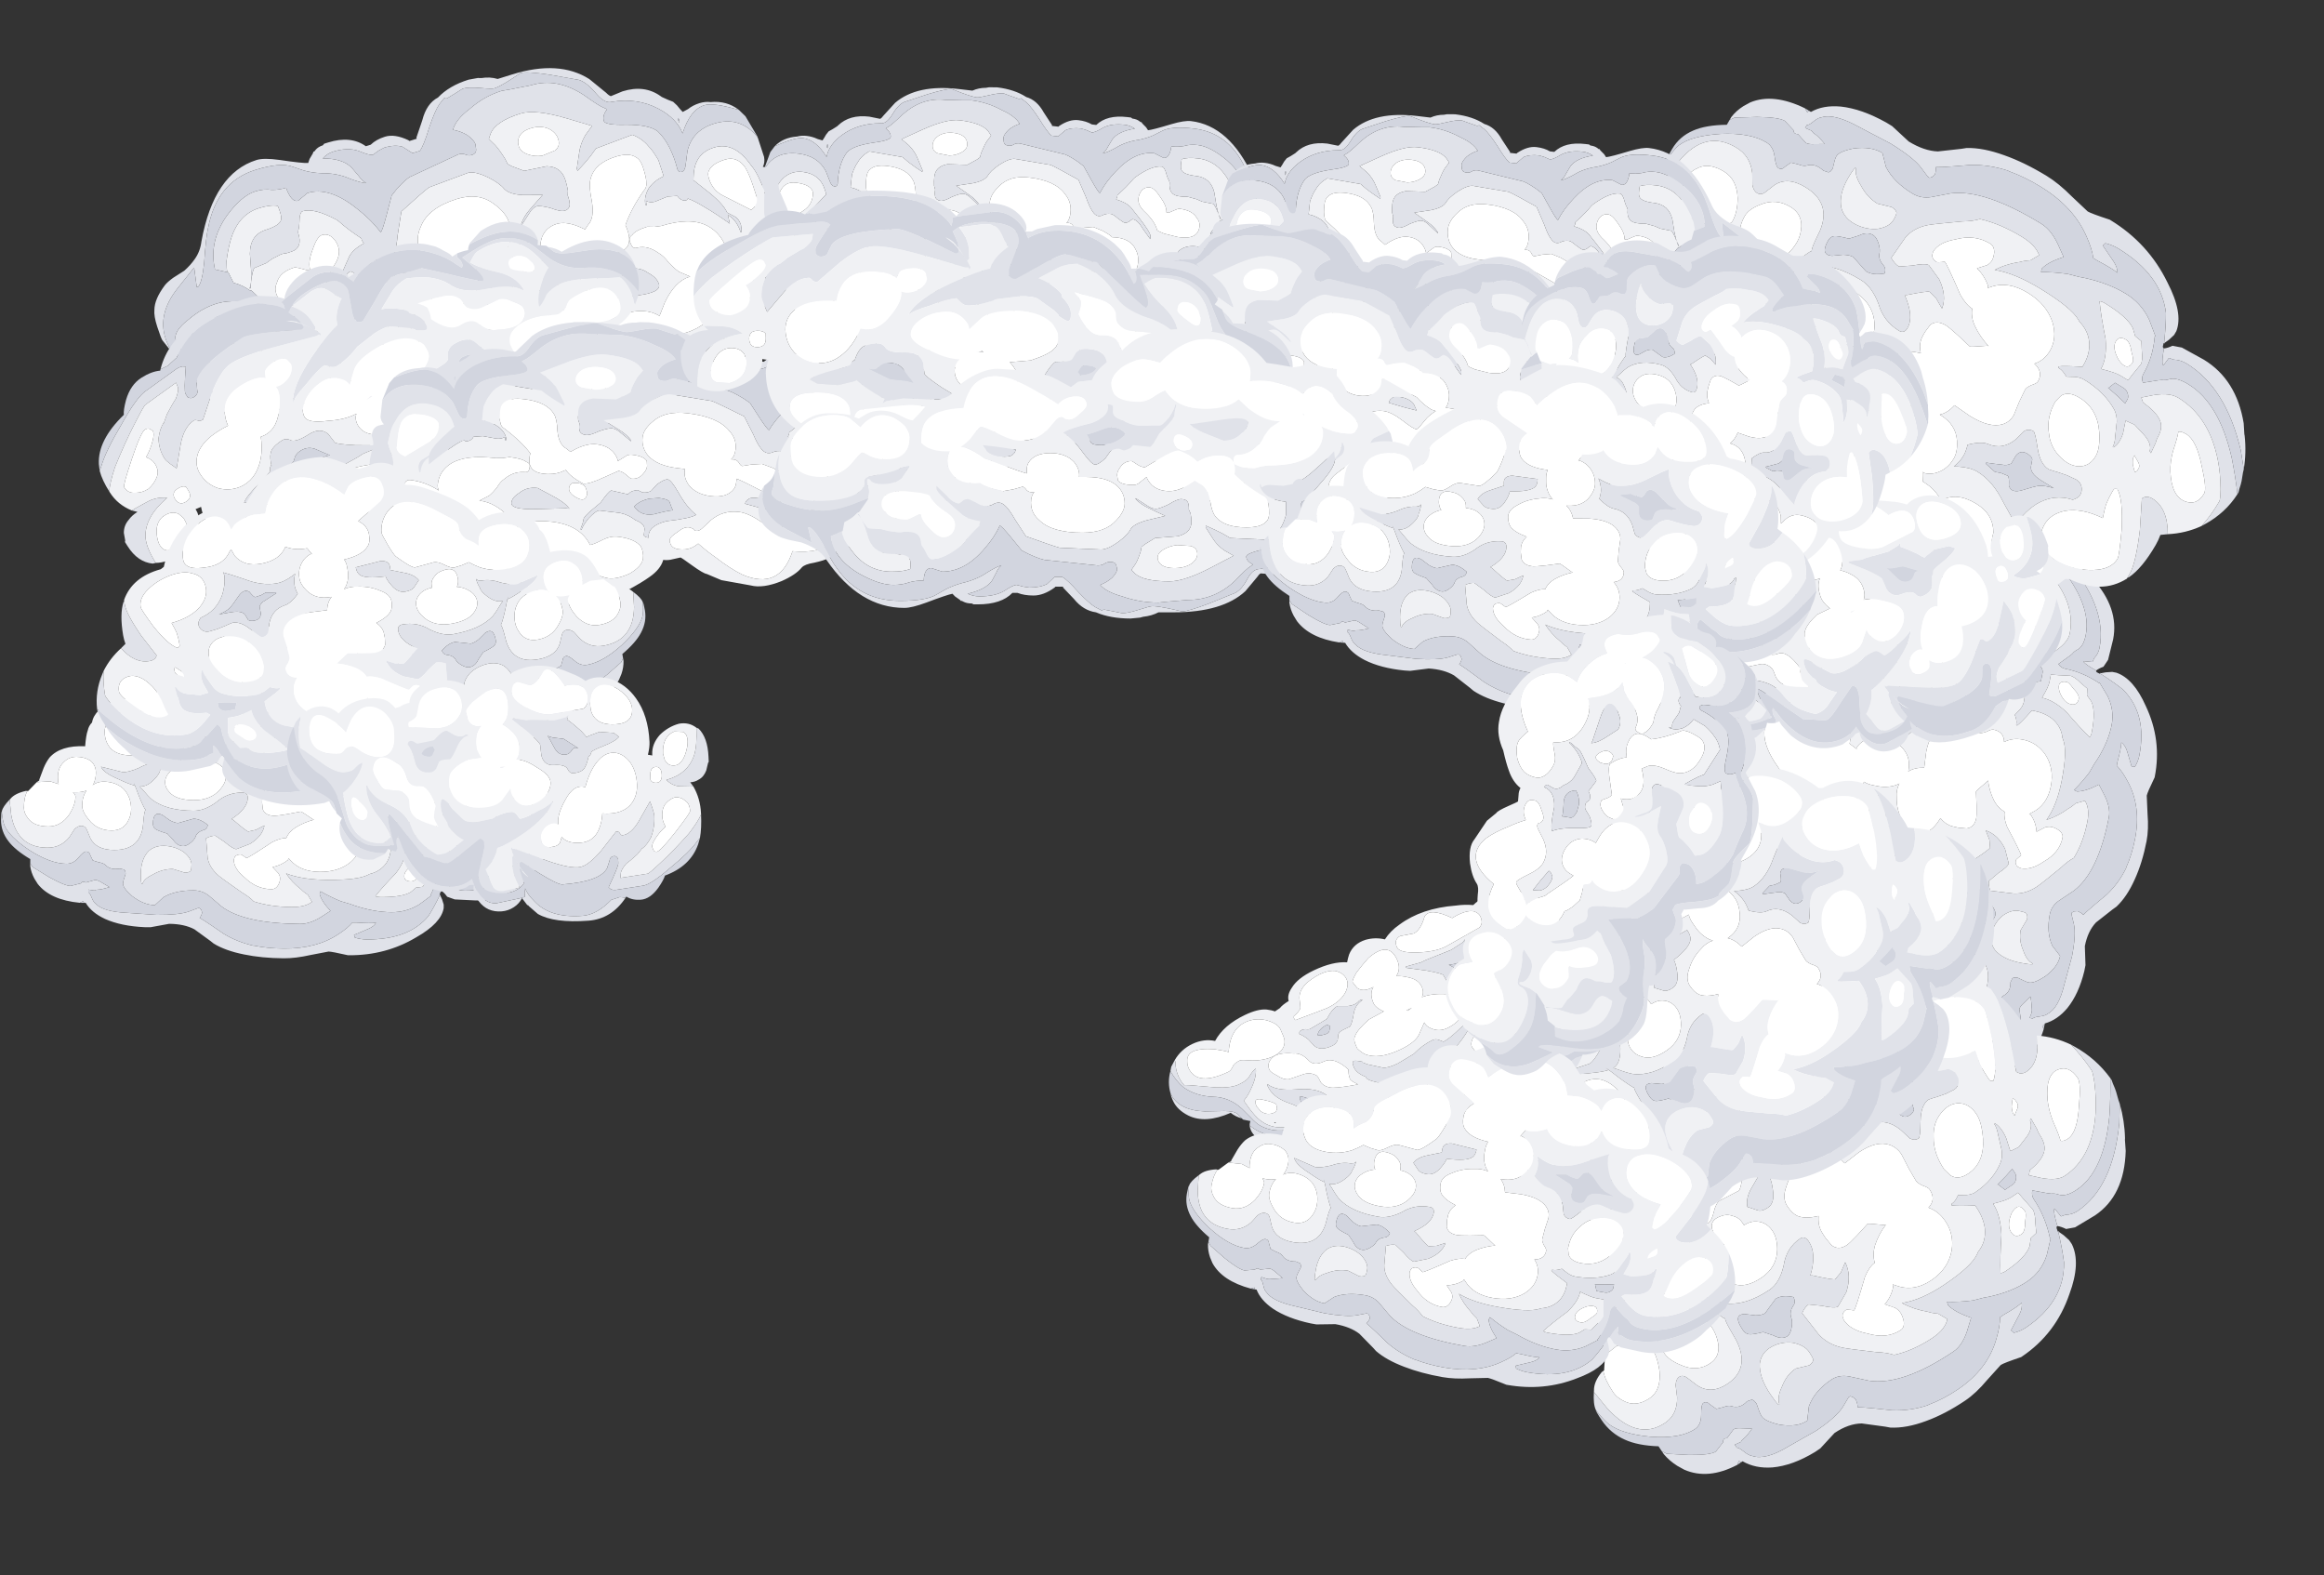 <?xml version="1.0" encoding="UTF-8" standalone="no"?>
<svg xmlns:ffdec="https://www.free-decompiler.com/flash" xmlns:xlink="http://www.w3.org/1999/xlink" ffdec:objectType="frame" height="1222.1px" width="1803.4px" xmlns="http://www.w3.org/2000/svg">
  <rect width="100%" height="100%" fill="#333333" stroke="none"/>
  <g transform="matrix(1.0, 0.0, 0.0, 1.0, 212.95, 198.65)">
    <use ffdec:characterId="23" height="136.85" transform="matrix(0.358, -1.837, 2.319, 0.452, 1093.3, 608.15)" width="230.65" xlink:href="#sprite0"/>
    <use ffdec:characterId="23" height="136.85" transform="matrix(1.902, 1.161, 1.244, -2.145, 981.4, 94.9)" width="230.65" xlink:href="#sprite0"/>
    <use ffdec:characterId="25" height="114.45" transform="matrix(-1.614, -0.192, 0.211, -1.948, 785.75, 121.7)" width="263.55" xlink:href="#sprite1"/>
    <use ffdec:characterId="25" height="114.45" transform="matrix(-1.614, -0.192, 0.211, -1.948, 1141.2, 142.6)" width="263.55" xlink:href="#sprite1"/>
    <use ffdec:characterId="25" height="114.45" transform="matrix(-1.614, -0.192, 0.211, -1.948, 1026.95, 227.05)" width="263.55" xlink:href="#sprite1"/>
    <use ffdec:characterId="27" height="85.4" transform="matrix(1.486, -0.58, 0.787, 2.212, 1043.35, 264.15)" width="205.1" xlink:href="#sprite2"/>
    <use ffdec:characterId="23" height="136.85" transform="matrix(1.711, -1.151, 1.5, 2.228, 905.55, 718.45)" width="230.65" xlink:href="#sprite0"/>
    <use ffdec:characterId="23" height="136.85" transform="matrix(1.538, -1.066, 1.346, 1.942, 857.4, 556.6)" width="230.65" xlink:href="#sprite0"/>
    <use ffdec:characterId="23" height="136.85" transform="matrix(1.36, 0.362, 0.461, -1.901, 931.0, 205.15)" width="230.65" xlink:href="#sprite0"/>
    <use ffdec:characterId="25" height="114.45" transform="matrix(1.789, -0.557, -0.784, -2.399, -35.75, 223.7)" width="263.55" xlink:href="#sprite1"/>
    <use ffdec:characterId="27" height="85.4" transform="matrix(-1.848, 1.181, -1.232, -1.939, 307.45, 49.55)" width="205.1" xlink:href="#sprite2"/>
    <use ffdec:characterId="25" height="114.45" transform="matrix(-1.86, -0.221, 0.211, -1.948, 553.65, 308.5)" width="263.55" xlink:href="#sprite1"/>
    <use ffdec:characterId="27" height="85.4" transform="matrix(-2.312, 0.073, -0.07, -2.422, 791.9, 145.8)" width="205.1" xlink:href="#sprite2"/>
    <use ffdec:characterId="23" height="136.85" transform="matrix(1.872, 0.014, -0.014, 1.961, -211.0, 274.85)" width="230.65" xlink:href="#sprite0"/>
    <use ffdec:characterId="25" height="114.45" transform="matrix(1.872, 0.0, 0.0, 1.961, 375.45, 56.8)" width="263.55" xlink:href="#sprite1"/>
    <use ffdec:characterId="27" height="85.4" transform="matrix(1.69, -0.806, 0.824, 1.778, 676.65, 610.85)" width="205.1" xlink:href="#sprite2"/>
    <use ffdec:characterId="23" height="136.85" transform="matrix(1.872, 0.119, 0.0, 1.961, 764.7, 69.4)" width="230.65" xlink:href="#sprite0"/>
    <use ffdec:characterId="23" height="136.85" transform="matrix(1.843, 0.324, -0.339, 1.931, 736.15, 567.45)" width="230.65" xlink:href="#sprite0"/>
    <use ffdec:characterId="23" height="136.85" transform="matrix(-1.843, 0.332, 0.328, 1.932, 260.3, 114.7)" width="230.65" xlink:href="#sprite0"/>
    <use ffdec:characterId="25" height="114.45" transform="matrix(0.693, -1.233, 1.683, 0.996, 834.85, 561.15)" width="263.55" xlink:href="#sprite1"/>
    <use ffdec:characterId="27" height="85.4" transform="matrix(1.591, -0.121, 0.107, 2.346, 6.85, 332.65)" width="205.1" xlink:href="#sprite2"/>
  </g>
  <defs>
    <g id="sprite0" transform="matrix(1.0, 0.0, 0.0, 1.0, 0.0, 0.0)">
      <use ffdec:characterId="22" height="19.55" transform="matrix(7.0, 0.0, 0.0, 7.0, 0.0, 0.0)" width="32.95" xlink:href="#shape0"/>
    </g>
    <g id="shape0" transform="matrix(1.0, 0.0, 0.0, 1.0, 0.0, 0.0)">
      <path d="M30.95 8.7 Q30.3 9.7 29.4 9.7 29.2 9.7 29.05 9.6 28.95 9.5 28.95 9.45 L29.65 8.2 Q30.3 6.85 30.3 6.3 L30.3 6.05 30.3 6.1 30.35 6.15 Q30.7 6.8 30.7 8.0 30.7 8.25 30.65 8.5 L30.95 8.7 M0.5 10.7 L0.6 11.55 Q0.95 13.4 2.75 13.4 3.55 13.4 4.05 12.8 L4.35 12.35 Q4.55 12.15 4.75 12.15 5.0 12.15 5.1 12.4 L5.3 12.85 Q5.65 13.5 6.7 13.5 8.2 13.5 8.4 12.2 8.45 11.55 8.5 11.35 L8.55 11.2 8.5 11.15 Q8.25 10.7 8.0 10.05 L7.85 9.7 7.9 9.85 Q7.5 9.75 6.95 9.5 6.05 9.15 5.9 8.8 L7.2 9.1 Q7.55 9.1 8.15 8.85 8.7 8.55 9.25 8.55 L9.45 8.5 9.55 8.4 Q9.5 8.75 9.4 8.95 9.4 9.15 9.05 9.5 8.65 9.9 8.25 9.9 L8.2 9.9 8.35 10.05 Q8.7 10.45 8.95 10.65 9.8 11.25 11.4 11.25 12.05 11.25 12.75 10.75 13.4 10.2 14.3 10.2 14.6 10.2 14.6 10.5 14.6 11.1 13.65 11.7 L13.75 11.75 Q14.55 12.4 14.65 12.4 L15.1 12.3 15.6 12.05 Q15.5 12.65 14.75 13.1 L13.95 13.4 Q13.75 13.4 13.25 13.0 L12.7 12.65 Q12.45 12.65 12.15 12.8 L12.25 13.9 Q12.35 14.45 12.9 14.9 13.15 15.1 14.3 15.85 14.75 16.1 15.0 16.35 16.0 16.65 17.25 16.65 18.05 16.65 18.45 16.35 L18.2 15.95 Q17.95 15.8 17.8 15.65 17.25 15.25 16.9 14.75 17.85 15.1 19.35 15.1 21.15 15.1 21.75 14.8 L21.85 14.75 Q22.5 14.6 22.85 14.1 23.1 13.7 23.1 13.2 L23.1 13.1 Q22.25 12.7 22.05 12.55 L22.1 12.5 22.15 12.5 Q22.35 12.5 22.65 12.35 L22.85 12.45 Q23.2 12.65 23.5 12.65 24.7 12.65 25.55 12.2 25.8 12.05 25.95 11.8 L26.25 11.2 Q26.4 10.95 26.4 10.75 L26.45 10.75 Q26.55 10.9 26.55 11.15 26.55 11.45 26.45 11.65 L26.3 12.05 26.75 12.1 26.8 12.1 27.4 11.95 Q28.0 11.8 28.1 11.45 L28.2 11.4 28.15 11.9 Q28.1 12.05 28.1 12.15 28.1 12.7 27.7 12.9 27.35 13.1 26.6 13.15 L26.4 13.3 26.65 13.5 Q27.4 14.15 28.0 14.15 29.8 14.15 31.25 12.7 31.7 12.25 32.1 11.65 32.35 11.25 32.35 11.15 32.35 10.45 32.2 9.8 L32.3 9.95 Q32.9 10.85 32.95 11.85 32.45 12.45 31.8 13.1 29.9 14.9 28.1 14.9 27.4 14.9 27.15 14.65 27.0 14.5 26.85 14.45 L26.7 14.35 26.1 13.9 Q25.9 14.05 25.9 14.25 25.9 15.1 25.45 15.95 L25.5 15.95 24.8 16.45 Q24.05 16.9 23.15 16.9 22.15 16.9 21.0 16.55 L20.7 16.45 20.15 16.3 Q19.5 16.05 18.95 15.75 L18.9 15.9 Q19.0 16.3 19.55 16.85 L19.15 17.1 Q18.4 17.6 17.75 17.6 14.45 17.6 13.1 16.65 L12.35 16.05 Q11.95 15.75 11.45 15.75 10.35 15.75 9.65 16.15 L9.15 16.6 Q8.5 16.6 7.8 16.1 7.25 15.65 7.25 15.4 7.25 15.3 7.3 15.15 L7.4 14.85 Q7.4 14.65 7.3 14.6 L7.05 14.55 Q6.5 14.65 6.2 14.35 6.1 14.25 5.8 14.2 L5.45 14.1 5.3 13.8 Q5.25 13.6 5.05 13.6 4.9 13.6 4.6 13.95 4.3 14.3 3.9 14.3 2.95 14.3 1.7 13.55 0.5 12.8 0.2 12.15 0.1 11.9 0.05 11.45 L0.05 11.35 Q0.1 11.1 0.5 10.7 M24.25 6.05 Q24.35 6.45 24.55 6.8 25.05 7.6 26.0 7.8 26.2 8.0 26.2 8.15 26.2 8.35 26.05 8.5 25.9 8.65 25.65 8.65 L25.15 8.6 24.65 8.5 24.45 8.45 24.2 8.4 Q23.7 8.4 23.2 8.95 22.7 9.5 22.6 9.5 22.35 9.5 22.2 9.3 L22.05 8.8 Q21.75 8.05 20.95 7.95 20.6 7.9 20.1 7.45 20.2 7.15 20.2 6.95 20.2 6.6 20.05 6.3 L20.25 6.4 Q20.8 6.65 21.2 6.65 22.1 6.65 23.05 6.1 23.8 5.7 24.25 5.5 24.2 5.6 24.2 5.7 L24.25 6.05 M23.35 8.15 Q23.45 7.8 24.2 7.8 L24.9 7.8 Q24.45 7.7 24.2 7.55 24.0 7.4 23.6 7.0 23.2 6.6 22.9 6.85 22.7 7.2 22.6 7.2 L22.25 7.15 21.95 7.05 21.35 7.15 21.35 7.2 Q21.75 7.35 22.1 7.5 22.3 7.55 22.45 7.75 L22.45 8.15 Q22.5 8.5 22.9 8.5 23.15 8.5 23.25 8.4 L23.35 8.15 M23.95 13.45 Q23.95 14.0 23.4 14.7 22.6 15.5 22.2 16.0 22.3 16.05 22.5 16.05 23.8 16.05 24.3 15.75 L24.6 15.5 25.0 15.45 25.25 15.1 Q25.55 14.75 25.55 14.55 L25.45 14.0 25.4 13.65 24.95 13.65 Q24.65 13.65 23.95 13.45 M25.85 12.7 L25.35 12.8 24.7 12.9 24.75 12.9 24.9 13.25 25.4 13.25 Q25.6 13.25 25.75 13.1 25.85 13.0 25.85 12.9 L25.85 12.7 M32.6 12.95 Q32.3 13.65 31.8 14.25 L31.75 14.3 31.45 14.7 Q30.05 16.2 28.15 16.2 L26.9 16.15 26.45 16.0 Q26.3 15.8 26.15 15.7 26.35 15.2 26.5 15.05 L26.55 15.05 26.6 15.45 26.85 15.5 Q27.15 15.65 27.5 15.65 29.8 15.65 32.0 13.6 L32.6 12.95 M26.05 15.9 L26.05 15.95 26.15 16.15 26.25 16.45 26.25 16.65 Q26.1 17.5 24.65 18.3 22.85 19.35 20.65 19.35 L20.6 19.35 Q19.65 19.15 19.45 19.15 L18.4 19.35 Q17.5 19.55 16.8 19.55 15.5 19.55 14.45 19.35 13.35 19.15 12.65 18.75 L12.45 18.6 11.5 17.95 Q10.9 17.65 10.0 17.65 L8.9 17.85 8.55 17.85 Q7.15 17.8 6.2 17.4 5.4 17.05 5.05 16.5 L4.95 16.5 4.9 16.4 4.7 16.5 Q2.95 16.35 2.2 15.45 L2.0 15.15 Q1.8 14.8 1.75 14.45 L1.75 14.3 1.9 14.5 Q2.15 14.65 2.85 15.05 3.8 15.55 4.15 15.55 L4.75 15.4 Q4.85 15.25 5.05 15.35 L5.6 15.2 Q5.75 15.2 6.0 15.35 L6.45 15.6 Q5.95 15.75 5.75 15.75 5.65 15.75 5.55 15.8 L5.2 15.75 5.2 15.9 Q5.3 15.95 5.4 16.2 5.5 16.45 5.65 16.55 6.1 17.0 7.55 17.05 L9.25 17.15 Q10.55 17.15 11.15 16.95 L11.7 16.75 11.8 16.75 11.9 16.85 11.95 17.0 Q11.9 17.2 11.8 17.3 12.0 17.4 12.55 17.75 L13.25 18.2 Q14.05 18.65 15.0 18.85 L15.05 18.85 Q15.85 19.0 16.8 19.0 18.75 19.0 20.05 18.15 20.6 17.8 20.85 17.5 L21.1 17.5 Q21.95 17.55 22.25 17.5 22.15 17.7 21.8 17.85 L20.95 18.2 21.0 18.35 Q21.35 18.45 21.7 18.45 24.2 18.45 25.35 17.1 25.65 16.65 26.0 15.95 L26.05 15.9 M14.45 6.85 Q14.45 6.5 14.95 6.45 L16.45 6.55 Q16.45 6.85 16.3 7.0 16.0 7.3 14.8 7.35 14.75 7.6 14.55 7.9 14.25 8.4 13.8 8.4 13.4 8.4 13.25 8.25 L12.9 7.9 Q13.1 7.55 13.65 7.35 L14.45 7.05 14.45 6.85 M11.95 12.35 Q12.2 12.3 12.25 12.05 11.8 11.7 11.4 11.7 L10.85 11.85 10.5 11.95 Q10.3 11.95 10.0 11.8 L9.55 11.5 Q9.0 11.25 9.0 12.0 9.0 12.2 9.15 12.3 9.3 12.4 9.85 12.55 L10.2 12.9 Q10.45 13.25 10.8 13.25 11.0 13.25 11.25 13.05 11.5 12.85 11.55 12.65 11.65 12.45 11.95 12.35 M9.8 13.25 Q9.15 13.2 8.75 13.55 8.3 14.0 8.3 14.85 8.3 15.25 8.35 15.4 L8.4 15.4 Q8.5 15.1 9.05 14.85 9.6 14.55 10.2 14.55 L10.9 14.75 Q11.15 14.75 11.25 14.65 11.3 14.55 11.3 14.3 11.3 13.95 10.85 13.6 10.4 13.3 9.8 13.25" fill="#e0e2e9" fill-rule="evenodd" stroke="none"/>
      <path d="M30.3 6.05 L30.3 6.3 Q30.3 6.85 29.65 8.2 L28.95 9.45 Q28.95 9.5 29.05 9.6 29.2 9.7 29.4 9.7 30.3 9.7 30.95 8.7 31.7 9.15 32.2 9.8 32.35 10.45 32.35 11.15 32.35 11.25 32.1 11.65 31.7 12.25 31.25 12.7 29.8 14.15 28.0 14.15 27.4 14.15 26.65 13.5 L26.4 13.3 26.6 13.15 Q27.35 13.1 27.7 12.9 28.1 12.7 28.1 12.15 28.1 12.05 28.15 11.9 L28.2 11.4 28.1 11.45 Q28.0 11.8 27.4 11.95 L26.8 12.1 26.75 12.1 26.3 12.05 26.45 11.65 Q26.55 11.45 26.55 11.15 26.55 10.9 26.45 10.75 L26.4 10.75 Q26.4 10.95 26.25 11.2 L25.95 11.8 Q25.8 12.05 25.55 12.2 24.7 12.65 23.5 12.65 23.2 12.65 22.85 12.45 L22.65 12.35 Q22.35 12.5 22.15 12.5 L22.1 12.5 22.05 12.55 Q22.25 12.7 23.1 13.1 L23.1 13.2 Q23.1 13.7 22.85 14.1 22.5 14.6 21.85 14.75 L21.75 14.8 Q21.15 15.1 19.35 15.1 17.85 15.1 16.9 14.75 17.25 15.25 17.8 15.65 17.95 15.8 18.2 15.95 L18.45 16.35 Q18.05 16.65 17.25 16.65 16.0 16.65 15.0 16.35 14.75 16.1 14.3 15.85 13.15 15.1 12.9 14.9 12.35 14.45 12.25 13.9 L12.15 12.8 Q12.45 12.65 12.7 12.65 L13.25 13.0 Q13.75 13.4 13.95 13.4 L14.75 13.1 Q15.5 12.65 15.6 12.05 L15.1 12.3 14.65 12.4 Q14.55 12.4 13.75 11.75 L13.65 11.7 Q14.6 11.1 14.6 10.5 14.6 10.2 14.3 10.2 13.4 10.2 12.75 10.75 12.05 11.25 11.4 11.25 9.8 11.25 8.95 10.65 8.7 10.45 8.35 10.05 L8.2 9.9 8.25 9.9 Q8.65 9.9 9.05 9.5 9.4 9.15 9.4 8.95 9.5 8.75 9.55 8.4 L9.45 8.5 9.25 8.55 Q8.7 8.55 8.15 8.85 7.55 9.1 7.2 9.1 L5.9 8.8 Q6.05 9.15 6.95 9.5 7.5 9.75 7.9 9.85 L7.85 9.7 8.0 10.05 Q8.25 10.7 8.5 11.15 L8.55 11.2 8.5 11.35 Q8.45 11.55 8.4 12.2 8.2 13.5 6.7 13.5 5.65 13.5 5.3 12.85 L5.1 12.4 Q5.0 12.15 4.75 12.15 4.55 12.15 4.35 12.35 L4.05 12.8 Q3.55 13.4 2.75 13.4 0.95 13.4 0.6 11.55 L0.5 10.7 0.55 10.65 Q0.8 10.35 1.45 10.2 L1.55 10.2 Q1.35 10.55 1.35 11.15 1.35 11.45 1.6 11.75 1.95 12.2 2.8 12.2 3.55 12.2 4.05 11.5 4.4 10.95 4.4 10.5 4.4 10.4 4.25 10.25 L4.5 10.25 Q4.8 10.25 5.05 10.15 4.8 10.5 4.8 11.0 4.8 11.35 5.2 11.8 5.7 12.4 6.55 12.4 7.2 12.4 7.5 11.9 7.7 11.55 7.7 11.2 7.7 10.5 7.25 10.05 6.85 9.7 6.25 9.65 5.75 9.6 5.4 9.85 L5.45 9.8 Q5.6 9.5 5.6 9.15 5.6 8.7 5.25 8.45 4.9 8.25 4.45 8.25 4.0 8.25 3.7 8.55 3.35 8.85 3.35 9.4 3.35 9.65 3.4 9.8 L2.9 9.65 2.1 9.7 2.25 9.6 2.25 9.55 2.5 8.9 Q2.65 8.55 2.85 8.3 3.5 7.6 4.95 7.65 5.0 7.0 5.1 6.75 5.15 6.5 5.35 6.3 5.4 5.95 5.75 5.6 6.4 4.95 7.7 4.95 8.3 4.95 8.9 5.2 L8.8 5.15 Q9.0 4.75 9.35 4.35 10.05 3.65 11.6 2.85 12.15 2.55 12.75 2.45 L12.75 2.3 Q12.75 1.95 13.0 1.55 13.4 0.95 14.35 0.95 L14.85 1.05 15.3 1.1 16.15 0.6 Q17.1 0.05 17.5 0.05 18.5 -0.05 19.65 0.2 20.6 0.4 21.1 0.7 L22.2 1.85 22.7 2.1 22.95 2.0 Q24.2 1.55 25.75 2.35 27.05 3.15 27.65 4.6 L27.85 4.7 Q29.6 4.85 30.3 6.05 M26.0 3.2 Q25.5 2.65 24.9 2.4 24.25 2.15 23.8 2.45 23.45 2.65 23.35 3.2 L23.1 2.95 Q22.6 2.65 21.9 2.6 L21.2 2.65 21.0 2.15 Q20.65 1.55 20.05 1.2 18.45 0.35 16.4 2.4 16.15 2.05 16.05 1.95 15.65 1.65 14.8 1.65 14.35 1.65 14.15 2.0 14.05 2.25 14.05 2.5 14.05 2.9 14.4 3.15 L15.85 4.0 Q15.35 4.35 15.35 4.85 15.35 5.3 15.55 5.5 15.95 5.95 17.05 6.0 16.95 6.2 16.95 6.45 L16.95 6.7 Q16.95 6.95 17.05 7.2 17.15 7.45 17.3 7.6 L17.35 7.65 Q16.95 7.55 16.5 7.65 15.8 7.75 15.25 8.1 14.7 8.4 14.7 8.8 14.7 9.15 14.85 9.35 15.1 9.65 15.8 9.85 15.55 10.1 15.5 10.3 15.45 10.4 15.45 10.75 L15.5 11.15 Q15.65 11.5 16.2 11.5 16.35 11.5 16.95 11.4 L17.75 11.25 Q17.8 11.25 18.5 11.7 L18.55 11.7 Q17.95 11.85 17.45 12.15 17.05 12.4 16.9 12.75 16.55 12.75 16.05 13.0 14.65 13.9 14.55 13.9 L14.4 13.8 Q14.25 13.7 14.2 13.7 13.95 13.7 13.85 13.85 L13.8 14.0 Q13.8 14.5 14.45 15.0 15.15 15.65 16.05 15.65 16.3 15.65 16.45 15.4 16.55 15.2 16.55 15.05 16.55 14.9 16.45 14.75 L16.1 14.4 Q16.6 14.3 17.0 14.0 L17.05 13.9 17.15 14.0 Q17.75 14.65 18.9 14.65 20.0 14.65 20.7 14.1 21.3 13.6 21.3 12.95 21.3 12.45 20.95 12.1 21.55 12.0 21.55 11.5 21.55 11.4 21.35 11.2 21.2 11.0 21.2 10.9 L21.25 10.3 21.35 9.65 Q21.35 9.3 21.1 9.05 20.65 8.6 19.5 8.6 L18.55 8.65 Q18.45 8.2 18.15 7.95 L18.2 7.95 Q19.1 7.95 19.55 7.35 19.85 6.95 19.85 6.6 19.85 6.0 19.4 5.6 19.15 5.4 18.9 5.35 L18.85 5.4 18.95 5.25 19.1 5.0 19.15 5.0 Q19.85 5.0 20.35 4.7 20.8 5.4 21.95 5.4 22.95 5.4 23.4 4.7 L23.55 4.3 23.65 4.4 Q24.1 5.05 25.05 5.05 25.95 5.05 26.25 4.8 26.45 4.65 26.45 4.4 26.45 3.8 26.0 3.2 M24.25 6.05 L24.2 5.7 Q24.2 5.6 24.25 5.5 23.8 5.7 23.05 6.1 22.1 6.65 21.2 6.65 20.8 6.65 20.25 6.4 L20.05 6.3 Q20.2 6.6 20.2 6.95 20.2 7.15 20.1 7.45 20.6 7.9 20.95 7.95 21.75 8.05 22.05 8.8 L22.2 9.3 Q22.35 9.5 22.6 9.5 22.7 9.5 23.2 8.95 23.7 8.4 24.2 8.4 L24.45 8.45 24.65 8.5 25.15 8.6 25.65 8.65 Q25.9 8.65 26.05 8.5 26.2 8.35 26.2 8.15 26.2 8.0 26.0 7.8 25.05 7.6 24.55 6.8 24.35 6.45 24.25 6.05 M28.0 10.3 Q27.9 10.35 27.7 10.55 27.55 10.75 27.55 10.85 27.55 11.0 27.6 10.9 L27.9 10.75 Q28.05 10.65 28.05 10.55 L28.05 10.4 28.0 10.3 M26.05 5.25 Q25.4 5.5 25.4 6.2 25.4 6.75 25.95 7.2 26.6 7.7 27.75 7.8 27.6 8.2 27.55 8.4 27.5 8.7 27.5 9.05 27.5 9.2 27.55 9.2 L27.65 9.25 Q28.15 9.0 28.85 7.8 29.4 6.75 29.4 6.6 29.4 6.1 28.8 5.7 28.2 5.3 27.4 5.15 26.55 5.0 26.05 5.25 M24.35 9.15 Q23.7 9.3 23.3 9.8 22.8 10.35 22.8 11.15 L22.9 11.5 Q23.1 11.85 23.75 11.85 24.8 11.85 25.45 11.0 25.9 10.4 25.9 10.0 25.9 9.45 25.4 9.2 24.95 9.0 24.35 9.15 M23.95 13.45 Q24.65 13.65 24.95 13.65 L25.4 13.65 25.45 14.0 25.55 14.55 Q25.55 14.75 25.25 15.1 L25.0 15.45 24.6 15.5 24.3 15.75 Q23.8 16.05 22.5 16.05 22.3 16.05 22.2 16.0 22.6 15.5 23.4 14.7 23.95 14.0 23.95 13.45 M29.25 12.95 Q29.85 12.95 30.7 12.1 31.5 11.35 31.5 11.1 31.5 10.45 30.85 10.35 30.15 10.25 29.5 11.15 29.25 11.5 29.1 12.0 28.95 12.65 28.85 12.85 28.95 12.95 29.25 12.95 M24.85 14.8 Q25.15 14.55 25.15 14.45 25.15 13.95 24.5 14.2 23.9 14.5 23.9 14.85 23.9 15.15 24.3 15.15 24.55 15.15 24.85 14.8 M14.0 6.35 Q14.1 6.25 14.35 5.65 14.6 5.0 14.6 4.9 14.6 4.65 14.45 4.3 14.25 3.9 13.9 3.65 12.95 3.0 11.4 4.05 L10.45 4.75 Q10.0 5.1 10.05 5.3 10.05 5.8 9.7 6.1 9.25 6.35 9.1 6.55 L9.05 6.55 Q9.05 6.25 8.9 6.0 8.65 5.6 7.8 5.6 6.95 5.6 6.45 6.05 6.1 6.45 6.1 6.8 6.1 7.25 6.3 7.55 6.65 8.15 7.7 8.15 8.5 8.15 9.2 7.8 9.55 7.6 9.8 7.4 L10.25 7.5 10.7 7.55 Q10.9 7.55 11.25 7.3 11.6 7.05 11.85 7.05 L13.0 7.15 Q13.25 7.1 14.0 6.35 M14.45 6.85 L14.45 7.05 13.65 7.35 Q13.1 7.55 12.9 7.9 L13.25 8.25 Q13.4 8.4 13.8 8.4 14.25 8.4 14.55 7.9 14.75 7.6 14.8 7.35 16.0 7.3 16.3 7.0 16.45 6.85 16.45 6.55 L14.95 6.45 Q14.45 6.5 14.45 6.85 M12.95 10.05 Q13.3 9.65 13.3 9.3 13.3 8.8 12.75 8.55 12.5 8.45 12.2 8.45 L12.2 8.3 Q12.2 8.05 11.95 7.85 11.75 7.65 11.4 7.6 10.6 7.45 10.6 8.2 10.6 8.4 10.7 8.6 L10.75 8.65 Q10.5 8.7 10.25 8.85 9.7 9.2 9.7 9.65 9.7 9.95 9.95 10.2 10.35 10.65 11.4 10.65 12.4 10.65 12.95 10.05 M9.8 13.25 Q10.4 13.3 10.85 13.6 11.3 13.95 11.3 14.3 11.3 14.55 11.25 14.65 11.15 14.75 10.9 14.75 L10.2 14.55 Q9.6 14.55 9.05 14.85 8.5 15.1 8.4 15.4 L8.35 15.4 Q8.3 15.25 8.3 14.85 8.3 14.0 8.75 13.55 9.15 13.2 9.8 13.25" fill="#f0f1f4" fill-rule="evenodd" stroke="none"/>
      <path d="M2.1 9.7 L2.9 9.65 3.4 9.8 Q3.35 9.65 3.35 9.4 3.35 8.85 3.7 8.55 4.0 8.25 4.45 8.25 4.9 8.25 5.25 8.45 5.6 8.7 5.6 9.15 5.6 9.5 5.45 9.8 L5.4 9.85 Q5.75 9.6 6.25 9.65 6.85 9.7 7.25 10.05 7.7 10.5 7.7 11.2 7.7 11.55 7.5 11.9 7.2 12.4 6.55 12.4 5.7 12.4 5.2 11.8 4.8 11.35 4.8 11.0 4.8 10.5 5.05 10.15 4.8 10.25 4.5 10.25 L4.25 10.25 Q4.4 10.4 4.4 10.5 4.4 10.95 4.05 11.5 3.55 12.2 2.8 12.2 1.95 12.2 1.6 11.75 1.35 11.45 1.35 11.15 1.35 10.55 1.55 10.2 L1.6 10.2 2.1 9.7 M26.0 3.2 Q26.45 3.8 26.45 4.4 26.45 4.65 26.25 4.8 25.95 5.05 25.05 5.05 24.1 5.05 23.65 4.4 L23.55 4.3 23.4 4.7 Q22.95 5.4 21.95 5.4 20.8 5.4 20.35 4.7 19.85 5.0 19.15 5.0 L19.1 5.0 18.95 5.25 18.85 5.4 18.9 5.35 Q19.15 5.4 19.4 5.6 19.85 6.0 19.85 6.6 19.85 6.95 19.55 7.35 19.1 7.95 18.2 7.95 L18.15 7.95 Q18.45 8.2 18.55 8.65 L19.5 8.6 Q20.65 8.6 21.1 9.05 21.35 9.3 21.35 9.65 L21.25 10.3 21.2 10.9 Q21.2 11.0 21.35 11.2 21.55 11.4 21.55 11.5 21.55 12.0 20.95 12.1 21.3 12.45 21.3 12.95 21.3 13.6 20.7 14.1 20.0 14.65 18.9 14.65 17.75 14.65 17.15 14.0 L17.05 13.9 17.0 14.0 Q16.6 14.3 16.1 14.4 L16.45 14.75 Q16.55 14.9 16.55 15.05 16.55 15.2 16.45 15.4 16.3 15.65 16.05 15.65 15.15 15.65 14.45 15.0 13.8 14.5 13.8 14.0 L13.85 13.85 Q13.95 13.7 14.2 13.7 14.25 13.7 14.4 13.8 L14.55 13.9 Q14.65 13.9 16.05 13.0 16.55 12.75 16.9 12.75 17.05 12.4 17.45 12.15 17.95 11.85 18.55 11.7 L18.5 11.7 Q17.8 11.25 17.75 11.25 L16.95 11.4 Q16.35 11.5 16.2 11.5 15.65 11.5 15.5 11.15 L15.45 10.75 Q15.45 10.4 15.5 10.3 15.55 10.1 15.8 9.85 15.1 9.65 14.85 9.35 14.7 9.15 14.7 8.8 14.7 8.4 15.25 8.1 15.8 7.75 16.5 7.65 16.95 7.55 17.35 7.65 L17.3 7.6 Q17.15 7.45 17.05 7.2 16.95 6.95 16.95 6.7 L16.95 6.45 Q16.95 6.2 17.05 6.0 15.95 5.95 15.55 5.5 15.35 5.3 15.35 4.85 15.35 4.35 15.85 4.0 L14.4 3.15 Q14.05 2.9 14.05 2.5 14.05 2.25 14.15 2.0 14.35 1.65 14.8 1.65 15.65 1.65 16.05 1.95 16.15 2.05 16.4 2.4 18.45 0.35 20.05 1.2 20.65 1.55 21.0 2.15 L21.2 2.65 21.9 2.6 Q22.6 2.65 23.1 2.95 L23.35 3.2 Q23.45 2.65 23.8 2.45 24.25 2.15 24.9 2.4 25.5 2.65 26.0 3.2 M26.05 5.25 Q26.55 5.0 27.4 5.15 28.2 5.3 28.8 5.7 29.4 6.1 29.4 6.6 29.4 6.75 28.85 7.8 28.15 9.0 27.65 9.25 L27.55 9.2 Q27.5 9.2 27.5 9.05 27.5 8.7 27.55 8.4 27.6 8.2 27.75 7.8 26.6 7.7 25.95 7.2 25.4 6.75 25.4 6.2 25.4 5.5 26.05 5.25 M28.0 10.3 L28.05 10.4 28.05 10.55 Q28.05 10.65 27.9 10.75 L27.6 10.9 Q27.55 11.0 27.55 10.85 27.55 10.75 27.7 10.55 27.9 10.35 28.0 10.3 M24.35 9.15 Q24.95 9.0 25.4 9.2 25.9 9.45 25.9 10.0 25.9 10.4 25.45 11.0 24.8 11.85 23.75 11.85 23.1 11.85 22.9 11.5 L22.8 11.15 Q22.8 10.35 23.3 9.8 23.7 9.3 24.35 9.15 M29.25 12.95 Q28.95 12.95 28.85 12.85 28.95 12.65 29.1 12.0 29.25 11.5 29.5 11.15 30.15 10.25 30.85 10.35 31.5 10.45 31.5 11.1 31.5 11.35 30.7 12.1 29.85 12.95 29.25 12.95 M24.85 14.8 Q24.55 15.15 24.3 15.15 23.9 15.15 23.9 14.85 23.9 14.5 24.5 14.2 25.15 13.95 25.15 14.45 25.15 14.55 24.85 14.8 M14.0 6.35 Q13.25 7.1 13.0 7.15 L11.85 7.05 Q11.6 7.05 11.25 7.3 10.9 7.55 10.7 7.55 L10.25 7.5 9.8 7.4 Q9.55 7.6 9.2 7.8 8.5 8.15 7.7 8.15 6.65 8.15 6.3 7.55 6.1 7.25 6.1 6.8 6.1 6.45 6.45 6.05 6.95 5.6 7.8 5.6 8.65 5.6 8.9 6.0 9.05 6.25 9.05 6.55 L9.1 6.55 Q9.25 6.35 9.7 6.1 10.05 5.8 10.05 5.3 10.0 5.1 10.45 4.75 L11.4 4.05 Q12.95 3.0 13.9 3.65 14.25 3.9 14.45 4.3 14.6 4.65 14.6 4.9 14.6 5.0 14.35 5.65 14.1 6.25 14.0 6.35 M12.95 10.05 Q12.4 10.65 11.4 10.65 10.35 10.65 9.95 10.2 9.7 9.95 9.7 9.65 9.7 9.2 10.25 8.85 10.5 8.7 10.75 8.65 L10.7 8.6 Q10.6 8.4 10.6 8.2 10.6 7.45 11.4 7.6 11.75 7.65 11.95 7.85 12.2 8.05 12.2 8.3 L12.2 8.45 Q12.5 8.45 12.75 8.55 13.3 8.8 13.3 9.3 13.3 9.65 12.95 10.05" fill="#ffffff" fill-rule="evenodd" stroke="none"/>
      <path d="M23.35 8.15 L23.25 8.4 Q23.15 8.5 22.9 8.5 22.5 8.5 22.45 8.15 L22.45 7.75 Q22.3 7.55 22.1 7.5 21.75 7.35 21.35 7.2 L21.35 7.15 21.95 7.05 22.25 7.15 22.6 7.2 Q22.7 7.2 22.9 6.85 23.2 6.6 23.6 7.0 24.0 7.4 24.2 7.55 24.45 7.7 24.9 7.8 L24.2 7.8 Q23.45 7.8 23.35 8.15 M25.85 12.7 L25.85 12.9 Q25.85 13.0 25.75 13.1 25.6 13.25 25.4 13.25 L24.9 13.25 24.75 12.9 24.7 12.9 25.35 12.8 25.85 12.7 M32.95 11.85 L32.95 11.95 32.9 12.1 32.85 12.3 32.8 12.45 32.65 12.8 32.6 12.95 32.0 13.6 Q29.8 15.65 27.5 15.65 27.15 15.65 26.85 15.5 L26.6 15.45 26.55 15.05 26.5 15.05 Q26.35 15.2 26.15 15.7 L26.1 15.7 26.05 15.75 26.0 15.9 26.05 15.9 26.0 15.95 Q25.65 16.65 25.35 17.1 24.2 18.45 21.7 18.45 21.35 18.45 21.0 18.35 L20.95 18.2 21.8 17.85 Q22.15 17.7 22.25 17.5 21.95 17.55 21.1 17.5 L20.85 17.5 Q20.6 17.8 20.05 18.15 18.75 19.0 16.8 19.0 15.85 19.0 15.05 18.85 L15.0 18.85 Q14.05 18.65 13.25 18.2 L12.55 17.75 Q12.0 17.4 11.8 17.3 11.9 17.2 11.95 17.0 L11.9 16.85 11.8 16.75 11.7 16.75 11.15 16.95 Q10.55 17.15 9.25 17.15 L7.55 17.05 Q6.1 17.0 5.65 16.55 5.5 16.45 5.4 16.2 5.3 15.95 5.2 15.9 L5.2 15.75 5.55 15.8 Q5.65 15.75 5.75 15.75 5.95 15.75 6.45 15.6 L6.0 15.35 Q5.75 15.2 5.6 15.2 L5.05 15.35 Q4.85 15.25 4.75 15.4 L4.15 15.55 Q3.8 15.55 2.85 15.05 2.15 14.65 1.9 14.5 L1.75 14.3 1.75 14.05 Q0.85 13.55 0.45 13.05 0.0 12.5 0.0 11.85 0.0 11.4 0.05 11.35 L0.05 11.45 Q0.1 11.9 0.2 12.15 0.5 12.8 1.7 13.55 2.95 14.3 3.9 14.3 4.3 14.3 4.6 13.95 4.9 13.6 5.05 13.6 5.25 13.6 5.3 13.8 L5.45 14.1 5.8 14.2 Q6.1 14.25 6.2 14.35 6.5 14.65 7.05 14.55 L7.3 14.6 Q7.4 14.65 7.4 14.85 L7.3 15.15 Q7.25 15.3 7.25 15.4 7.25 15.65 7.8 16.1 8.5 16.6 9.15 16.6 L9.65 16.15 Q10.35 15.75 11.45 15.75 11.95 15.75 12.35 16.05 L13.1 16.65 Q14.45 17.6 17.75 17.6 18.4 17.6 19.15 17.1 L19.55 16.85 Q19.0 16.3 18.9 15.9 L18.95 15.75 Q19.5 16.05 20.15 16.3 L20.7 16.45 21.0 16.55 Q22.15 16.9 23.15 16.9 24.05 16.9 24.8 16.45 L25.5 15.95 25.45 15.95 Q25.9 15.1 25.9 14.25 25.9 14.05 26.1 13.9 L26.7 14.35 26.85 14.45 Q27.0 14.5 27.15 14.65 27.4 14.9 28.1 14.9 29.9 14.9 31.8 13.1 32.45 12.45 32.95 11.85 M4.95 16.5 L4.7 16.5 4.9 16.4 4.95 16.5 M11.95 12.35 Q11.65 12.45 11.55 12.65 11.5 12.85 11.25 13.05 11.0 13.25 10.8 13.25 10.45 13.25 10.2 12.9 L9.85 12.55 Q9.3 12.4 9.15 12.3 9.0 12.2 9.0 12.0 9.0 11.25 9.55 11.5 L10.0 11.8 Q10.3 11.95 10.5 11.95 L10.85 11.85 11.4 11.7 Q11.8 11.7 12.25 12.05 12.2 12.3 11.95 12.35" fill="#d2d5df" fill-rule="evenodd" stroke="none"/>
    </g>
    <g id="sprite1" transform="matrix(1.0, 0.0, 0.0, 1.0, 0.0, 0.0)">
      <use ffdec:characterId="24" height="16.35" transform="matrix(7.0, 0.0, 0.0, 7.0, 0.0, 0.0)" width="37.65" xlink:href="#shape1"/>
    </g>
    <g id="shape1" transform="matrix(1.0, 0.0, 0.0, 1.0, 0.0, 0.0)">
      <path d="M1.25 7.05 Q1.55 6.45 1.95 5.9 2.9 4.75 4.15 4.75 5.2 4.75 5.55 4.9 L5.95 5.05 6.3 4.85 Q6.7 4.6 7.25 4.6 7.9 4.6 8.45 4.9 8.95 5.15 9.15 5.15 L9.55 4.75 Q9.9 4.35 10.0 4.3 10.2 4.15 10.8 3.95 11.35 3.8 11.5 3.6 11.8 3.15 12.6 2.7 13.65 2.15 14.4 2.25 L16.15 2.35 17.05 2.6 Q17.25 2.6 18.0 3.0 18.65 3.35 18.7 3.35 L19.15 3.2 Q19.4 3.1 19.7 3.1 19.8 2.55 20.4 2.05 20.8 1.7 21.55 1.2 22.3 0.45 23.3 0.2 24.55 -0.15 26.45 0.1 27.95 0.2 29.05 0.95 29.6 1.3 30.1 1.9 L30.8 2.0 31.7 2.15 32.05 2.1 32.45 2.0 Q34.05 2.0 34.75 3.3 35.0 3.75 35.1 4.2 L35.35 4.2 Q35.9 4.2 36.6 4.85 37.15 5.35 37.35 5.75 L36.45 6.15 Q36.2 6.35 36.2 6.7 36.2 6.85 36.4 7.3 36.65 7.75 36.65 7.85 L36.6 8.25 Q36.55 8.75 36.35 9.1 35.85 10.3 34.6 10.3 33.4 10.3 32.95 9.4 L32.85 9.2 33.3 8.7 Q34.1 7.85 34.15 7.4 L34.55 7.1 Q34.7 6.95 34.7 6.7 L34.65 6.5 34.6 6.4 34.55 6.4 Q34.55 6.9 34.25 7.2 L34.15 7.3 34.1 6.9 Q33.5 7.5 32.95 7.95 32.55 8.3 32.2 8.5 L32.1 8.45 Q31.85 8.45 31.7 8.65 L31.65 8.75 31.1 8.85 30.3 8.8 Q30.0 8.8 29.8 8.95 L29.75 8.75 29.7 8.8 Q29.75 9.15 30.2 9.45 30.65 9.7 31.25 9.75 L31.25 10.5 Q31.1 11.0 30.95 11.2 30.75 11.6 30.25 11.9 L27.95 11.8 Q27.85 11.75 27.5 11.55 27.1 11.35 26.5 11.1 L26.5 11.2 26.9 11.8 Q27.15 12.2 27.6 12.5 L28.15 12.8 Q27.65 13.05 26.85 13.45 25.25 14.25 24.35 14.25 22.8 14.25 22.3 13.8 L22.1 13.6 Q22.25 13.4 22.35 13.25 22.5 13.0 22.65 12.55 L22.7 12.3 22.9 12.15 23.5 11.8 24.85 11.7 Q25.65 11.5 25.65 10.9 25.65 10.65 25.6 10.4 L25.5 10.2 25.5 10.05 Q25.5 9.95 25.45 9.8 25.35 9.6 25.05 9.6 24.8 9.6 24.3 9.9 23.75 10.15 23.55 10.15 23.3 10.15 23.0 9.95 L22.35 9.55 22.35 9.6 Q22.65 9.9 23.1 10.1 L24.1 10.55 23.0 10.8 Q22.25 11.0 22.05 11.3 21.9 11.6 21.35 12.0 20.7 12.45 20.3 12.45 L17.85 12.35 Q17.45 12.25 15.85 11.7 L15.2 10.75 Q14.65 9.8 14.25 9.8 14.05 9.8 13.9 9.9 13.7 10.0 13.4 10.0 13.25 10.0 12.9 9.8 12.5 9.6 12.4 9.6 12.2 9.6 12.05 9.75 L11.9 9.85 Q11.55 9.85 11.15 9.4 L10.55 8.85 10.55 9.0 Q10.55 9.2 11.5 10.0 L12.1 10.5 Q12.45 10.75 13.15 10.85 L13.1 11.0 13.1 11.1 Q12.5 11.65 12.15 12.1 L12.05 12.2 Q11.0 13.0 10.3 13.0 10.1 13.0 9.9 12.55 9.8 12.35 9.7 12.25 L9.65 12.15 Q9.65 11.45 8.9 11.45 L8.6 11.45 Q8.4 11.5 8.1 11.45 L7.7 11.4 7.3 11.3 6.55 11.25 Q6.4 11.2 6.1 10.7 L6.3 11.15 6.55 11.9 Q6.9 12.7 7.9 12.7 8.8 12.7 8.95 12.95 9.05 13.1 9.0 13.55 8.6 13.7 7.9 13.7 6.55 13.7 5.65 12.65 5.35 12.3 5.1 11.9 4.95 11.55 4.95 11.45 L5.0 11.4 5.1 10.9 Q5.55 10.7 5.9 10.35 L5.95 10.35 6.0 10.3 6.4 9.75 6.5 9.6 6.5 9.55 6.55 9.15 6.5 8.9 Q6.45 8.75 6.45 8.65 6.45 8.55 6.45 8.5 L6.5 8.45 Q6.6 8.45 6.7 8.6 6.9 8.75 7.35 8.75 8.1 8.75 8.5 8.4 L8.95 7.75 Q8.6 7.75 8.2 7.95 7.65 8.15 6.95 8.25 6.55 8.3 6.4 8.4 6.25 8.5 6.3 8.7 6.3 9.1 5.6 9.4 4.85 9.7 3.6 9.7 2.35 9.7 1.85 9.3 1.35 8.9 1.25 8.15 L1.2 8.05 Q1.15 7.6 1.25 7.05 M6.1 10.7 L5.95 10.45 5.9 10.45 6.1 10.7 M36.1 7.6 Q36.0 7.3 35.55 7.2 L34.25 8.15 Q33.75 8.5 33.75 9.05 33.75 9.3 33.9 9.4 34.2 9.65 35.0 9.65 35.75 9.65 36.0 9.05 36.1 8.7 36.1 8.2 36.1 7.7 36.1 7.6 M35.1 5.9 Q35.3 5.9 35.4 5.7 35.5 5.6 35.5 5.45 35.5 5.1 34.95 4.7 34.25 4.25 34.0 3.65 33.15 2.9 32.5 3.4 32.35 3.55 32.25 3.65 32.1 3.55 31.85 3.4 31.25 3.1 30.35 2.95 29.65 2.85 29.1 2.95 29.15 2.7 29.15 2.45 29.15 1.9 28.65 1.4 28.15 0.9 27.4 0.65 25.5 0.15 23.8 1.9 23.1 1.7 22.8 1.7 22.3 1.7 21.6 2.1 20.9 2.6 20.9 3.05 20.9 3.4 21.1 3.7 21.5 4.1 22.5 4.1 22.95 4.1 23.35 3.85 23.9 3.5 24.1 3.45 24.8 4.5 26.5 4.5 27.8 4.5 28.45 3.95 L29.0 4.45 Q29.95 5.2 30.85 5.2 L30.9 5.2 30.35 5.55 Q30.15 5.75 29.95 6.05 29.8 6.4 29.55 6.6 29.1 7.05 28.5 7.1 28.3 7.1 28.25 7.15 28.15 7.2 28.15 7.45 28.15 7.65 28.4 7.7 28.65 7.85 29.4 7.85 L29.8 7.75 30.2 7.7 Q32.0 7.7 32.8 7.1 33.45 6.6 33.45 5.85 33.45 5.65 33.35 5.5 34.2 5.9 35.1 5.9 M32.25 4.8 L32.3 4.8 32.3 4.85 32.25 4.8 M25.75 5.35 L25.55 5.35 25.6 5.4 Q25.9 5.7 26.75 6.0 L27.55 6.3 Q28.2 6.3 28.6 5.9 29.0 5.6 29.0 5.3 29.0 4.9 27.55 5.1 L25.75 5.35 M24.65 4.85 Q24.65 4.65 24.75 4.35 L24.75 4.25 24.7 4.25 Q24.65 4.5 24.35 4.95 23.95 5.45 23.75 5.45 L22.55 5.45 Q22.0 5.4 21.6 5.15 20.95 5.0 21.0 4.6 L21.0 4.35 Q20.95 4.25 20.7 4.25 20.85 4.9 19.75 5.3 18.4 5.6 18.05 5.85 18.65 6.2 19.25 7.0 19.75 7.65 19.95 7.65 20.15 7.65 20.55 7.3 L20.85 6.9 Q21.05 6.75 21.35 6.75 L21.65 6.85 Q21.9 6.8 22.05 6.7 L22.2 6.55 23.2 6.65 Q23.35 6.6 23.75 5.9 L24.2 5.45 Q24.65 5.0 24.65 4.85 M25.6 12.25 L24.8 12.2 Q24.35 12.25 24.0 12.45 23.65 12.65 23.65 12.9 23.65 13.1 23.8 13.25 24.05 13.5 24.65 13.5 25.25 13.5 25.65 13.25 26.0 13.0 26.0 12.7 26.0 12.35 25.6 12.25 M26.1 8.7 Q26.6 8.9 26.75 9.65 26.85 10.3 27.05 10.55 27.55 11.2 28.9 11.2 29.75 11.2 30.05 10.9 30.25 10.75 30.25 10.4 30.25 9.9 30.15 9.7 30.1 9.5 29.85 9.4 28.8 8.8 28.2 8.2 28.3 7.55 27.95 7.3 27.65 7.1 27.05 7.15 26.5 7.2 26.1 7.45 L26.0 7.5 Q25.7 7.15 24.9 6.85 24.55 6.85 23.7 7.35 L22.9 7.8 Q22.7 7.8 22.45 7.65 22.15 7.45 22.1 7.45 21.65 7.45 21.4 7.85 21.25 8.05 21.25 8.25 L21.3 8.55 Q21.5 8.8 22.2 8.8 22.45 8.8 22.6 8.65 L23.0 8.35 Q23.05 8.55 23.3 8.8 23.7 9.15 24.35 9.15 24.9 9.15 25.55 8.75 L25.85 8.55 26.1 8.7 M25.25 6.85 L25.55 6.8 Q25.7 6.7 25.7 6.5 25.7 6.2 25.15 6.0 24.6 5.8 24.6 6.35 L24.7 6.6 Q24.85 6.85 25.25 6.85 M19.35 4.0 Q19.2 3.8 18.85 3.8 18.45 3.8 18.15 3.95 17.95 4.05 17.75 4.25 17.15 3.85 16.65 3.6 15.7 3.05 14.95 2.8 12.65 2.15 12.15 4.45 10.45 4.5 9.9 5.25 9.65 5.6 9.65 6.35 9.65 6.5 10.05 6.7 10.5 6.9 11.1 6.9 L11.35 6.9 Q11.2 7.1 11.2 7.45 11.2 7.85 11.45 8.15 11.9 8.8 13.15 8.7 13.25 8.8 13.85 9.0 L14.5 9.15 15.1 9.05 15.65 8.9 Q15.75 8.9 15.9 9.1 16.05 9.25 16.35 9.2 16.15 9.4 16.15 9.8 16.15 10.4 16.65 10.8 17.4 11.5 19.2 11.5 20.55 11.5 21.2 10.8 21.7 10.3 21.7 9.85 21.7 9.25 21.25 8.85 20.65 8.35 19.45 8.35 L19.0 8.35 Q19.05 7.9 18.7 7.5 18.2 7.0 17.3 7.0 16.35 7.0 16.0 7.55 15.9 7.7 15.9 7.95 L15.9 8.15 Q15.5 8.05 14.4 7.65 13.45 7.3 13.4 7.3 12.85 6.9 12.3 6.7 L12.0 6.65 Q12.3 6.45 12.55 6.2 L12.95 5.7 Q13.1 5.5 13.2 5.5 13.4 5.5 14.2 5.9 15.0 6.3 15.55 6.3 16.5 6.3 17.15 5.65 L17.55 5.2 Q17.75 4.95 17.95 4.95 18.05 4.95 18.15 5.05 18.3 5.1 18.4 5.1 18.7 5.1 19.05 4.75 19.45 4.45 19.45 4.25 19.45 4.15 19.35 4.0 M13.3 6.55 L13.55 6.9 Q13.9 7.2 14.6 7.2 15.0 7.2 15.1 7.05 15.2 7.0 15.25 6.8 L14.2 6.65 13.3 6.55 M8.0 5.0 Q6.9 4.55 6.05 5.55 L5.45 5.05 Q5.1 4.85 4.45 4.85 3.2 4.85 2.45 5.65 1.9 6.2 1.9 6.6 1.9 7.25 2.05 7.6 2.5 8.35 3.75 8.35 4.75 8.35 5.45 7.65 L5.9 7.15 Q6.1 6.95 6.15 6.95 6.25 6.95 6.6 7.15 7.0 7.35 7.6 7.35 8.95 7.35 8.95 6.1 8.95 5.85 8.7 5.5 8.4 5.2 8.0 5.0 M10.15 9.4 Q10.1 9.35 9.65 9.25 L8.7 9.15 Q7.3 9.1 7.3 9.9 7.3 10.15 7.55 10.35 7.9 10.75 8.8 10.75 8.9 10.75 9.5 10.45 9.7 10.45 9.65 10.5 9.7 10.85 10.2 11.3 10.65 11.75 10.95 11.75 11.3 11.75 11.5 11.5 11.65 11.3 11.65 11.05 11.65 10.65 11.05 10.3 10.35 9.85 10.15 9.4" fill="#f0f1f4" fill-rule="evenodd" stroke="none"/>
      <path d="M12.15 15.4 L11.95 15.3 12.0 15.35 12.05 15.35 12.15 15.4 M35.1 5.9 Q34.2 5.9 33.35 5.5 33.45 5.65 33.45 5.85 33.45 6.6 32.8 7.1 32.0 7.7 30.2 7.7 L29.8 7.75 29.4 7.85 Q28.65 7.85 28.4 7.7 28.15 7.65 28.15 7.45 28.15 7.2 28.25 7.15 28.3 7.1 28.5 7.1 29.1 7.05 29.55 6.6 29.8 6.4 29.95 6.05 30.15 5.75 30.35 5.55 L30.9 5.2 30.85 5.2 Q29.95 5.2 29.0 4.45 L28.45 3.95 Q27.8 4.5 26.5 4.5 24.8 4.5 24.1 3.45 23.9 3.5 23.35 3.85 22.95 4.1 22.5 4.1 21.5 4.1 21.1 3.7 20.9 3.4 20.9 3.05 20.9 2.6 21.6 2.1 22.3 1.7 22.8 1.7 23.1 1.7 23.8 1.9 25.5 0.15 27.4 0.65 28.15 0.9 28.65 1.4 29.15 1.9 29.15 2.45 29.15 2.7 29.1 2.95 29.65 2.85 30.35 2.95 31.25 3.1 31.85 3.4 32.1 3.55 32.25 3.65 32.35 3.55 32.5 3.4 33.15 2.9 34.0 3.65 34.25 4.25 34.95 4.7 35.5 5.1 35.5 5.45 35.5 5.6 35.4 5.7 35.3 5.9 35.1 5.9 M36.1 7.6 Q36.1 7.7 36.1 8.2 36.1 8.7 36.0 9.05 35.75 9.65 35.0 9.65 34.2 9.65 33.9 9.4 33.75 9.3 33.75 9.05 33.75 8.5 34.25 8.15 L35.55 7.2 Q36.0 7.3 36.1 7.6 M32.25 4.8 L32.3 4.85 32.3 4.8 32.25 4.8 M25.25 6.85 Q24.85 6.85 24.7 6.6 L24.6 6.35 Q24.6 5.8 25.15 6.0 25.7 6.2 25.7 6.5 25.7 6.7 25.55 6.8 L25.25 6.85 M26.1 8.7 L25.85 8.55 25.55 8.75 Q24.9 9.15 24.35 9.15 23.7 9.15 23.3 8.8 23.05 8.55 23.0 8.35 L22.6 8.65 Q22.45 8.8 22.2 8.8 21.5 8.8 21.3 8.55 L21.25 8.25 Q21.25 8.05 21.4 7.85 21.65 7.45 22.1 7.45 22.15 7.45 22.45 7.65 22.7 7.8 22.9 7.8 L23.7 7.35 Q24.55 6.85 24.9 6.85 25.7 7.15 26.0 7.5 L26.1 7.45 Q26.5 7.2 27.05 7.15 27.65 7.1 27.95 7.3 28.3 7.55 28.2 8.2 28.8 8.8 29.85 9.4 30.1 9.5 30.15 9.7 30.25 9.9 30.25 10.4 30.25 10.75 30.05 10.9 29.75 11.2 28.9 11.2 27.55 11.2 27.05 10.55 26.85 10.3 26.75 9.65 26.6 8.9 26.1 8.7 M25.6 12.25 Q26.0 12.35 26.0 12.7 26.0 13.0 25.65 13.25 25.25 13.5 24.65 13.5 24.05 13.5 23.8 13.25 23.65 13.1 23.65 12.9 23.65 12.65 24.0 12.45 24.35 12.25 24.8 12.2 L25.6 12.25 M19.35 4.0 Q19.45 4.15 19.45 4.25 19.45 4.45 19.05 4.75 18.7 5.1 18.4 5.1 18.3 5.1 18.15 5.05 18.05 4.95 17.95 4.95 17.75 4.95 17.55 5.2 L17.15 5.65 Q16.5 6.3 15.55 6.3 15.0 6.3 14.2 5.9 13.4 5.5 13.2 5.5 13.1 5.5 12.95 5.7 L12.55 6.2 Q12.3 6.45 12.0 6.65 L12.3 6.7 Q12.85 6.9 13.4 7.3 13.45 7.3 14.4 7.65 15.5 8.05 15.9 8.15 L15.9 7.95 Q15.9 7.7 16.0 7.55 16.35 7.0 17.3 7.0 18.2 7.0 18.7 7.5 19.05 7.9 19.0 8.35 L19.45 8.35 Q20.65 8.35 21.25 8.85 21.7 9.25 21.7 9.85 21.7 10.3 21.2 10.8 20.55 11.5 19.2 11.5 17.4 11.5 16.65 10.8 16.15 10.4 16.15 9.8 16.15 9.4 16.35 9.2 16.05 9.25 15.9 9.1 15.75 8.9 15.65 8.9 L15.1 9.05 14.5 9.15 13.85 9.0 Q13.25 8.8 13.15 8.7 11.9 8.8 11.45 8.15 11.2 7.85 11.2 7.45 11.2 7.1 11.35 6.9 L11.1 6.9 Q10.5 6.9 10.05 6.7 9.65 6.5 9.65 6.35 9.65 5.6 9.9 5.25 10.45 4.5 12.15 4.45 12.65 2.15 14.95 2.8 15.7 3.05 16.65 3.6 17.15 3.85 17.75 4.25 17.95 4.05 18.15 3.95 18.45 3.8 18.85 3.8 19.2 3.8 19.35 4.0 M21.15 14.1 L21.15 14.1 M8.0 5.0 Q8.4 5.2 8.7 5.5 8.95 5.85 8.95 6.1 8.95 7.35 7.6 7.35 7.0 7.35 6.6 7.15 6.25 6.95 6.15 6.95 6.1 6.95 5.9 7.15 L5.45 7.65 Q4.75 8.35 3.75 8.35 2.5 8.35 2.05 7.6 1.9 7.25 1.9 6.6 1.9 6.2 2.45 5.65 3.2 4.85 4.45 4.85 5.1 4.85 5.45 5.05 L6.05 5.55 Q6.9 4.55 8.0 5.0 M10.15 9.4 Q10.35 9.85 11.05 10.3 11.65 10.65 11.65 11.05 11.65 11.3 11.5 11.5 11.3 11.75 10.95 11.75 10.65 11.75 10.2 11.3 9.7 10.85 9.65 10.5 9.7 10.45 9.5 10.45 8.9 10.75 8.8 10.75 7.9 10.75 7.55 10.35 7.3 10.15 7.3 9.9 7.3 9.1 8.7 9.15 L9.65 9.25 Q10.1 9.35 10.15 9.4" fill="#ffffff" fill-rule="evenodd" stroke="none"/>
      <path d="M37.35 5.75 L37.45 5.9 37.5 6.1 Q37.6 6.4 37.6 6.8 L37.5 7.65 Q37.5 7.75 37.55 7.9 L37.65 8.15 Q37.65 8.6 37.3 8.75 L37.0 8.85 Q37.2 9.0 37.25 9.25 L37.25 10.15 37.2 10.25 Q36.6 11.3 35.05 11.3 33.7 11.3 33.05 10.5 L32.7 9.95 Q32.55 9.7 32.35 9.7 32.25 9.7 32.2 9.75 L32.15 9.85 Q32.25 11.0 31.75 11.7 31.4 12.1 30.1 12.4 28.9 12.65 28.9 12.85 28.9 13.1 29.3 13.3 L29.15 13.4 Q28.95 13.5 28.25 14.2 27.05 15.3 25.45 15.3 L24.2 15.4 23.7 15.45 Q22.6 15.45 21.55 15.1 20.6 14.85 20.25 14.45 20.65 14.3 20.95 14.05 21.25 13.75 21.25 13.55 L21.2 13.35 Q21.15 13.15 20.85 13.15 20.65 13.15 20.5 13.25 20.35 13.35 20.1 13.35 L17.1 13.05 Q16.8 13.05 16.0 12.7 L15.6 12.5 15.0 11.8 Q14.4 11.1 14.3 11.1 14.0 11.75 13.4 12.4 12.25 13.7 10.9 13.7 L10.25 13.5 Q9.95 13.5 9.85 13.85 9.8 14.0 9.8 14.2 9.35 14.2 8.95 14.3 8.55 14.45 8.0 14.45 7.15 14.45 5.95 13.8 4.45 12.95 4.3 11.7 4.55 11.6 5.0 11.4 L4.95 11.45 Q4.95 11.55 5.1 11.9 5.35 12.3 5.65 12.65 6.55 13.7 7.9 13.7 8.6 13.7 9.0 13.55 9.05 13.1 8.95 12.95 8.8 12.7 7.9 12.7 6.9 12.7 6.55 11.9 L6.3 11.15 6.1 10.7 Q6.4 11.2 6.55 11.25 L7.3 11.3 7.7 11.4 8.1 11.45 Q8.4 11.5 8.6 11.45 L8.9 11.45 Q9.65 11.45 9.65 12.15 L9.7 12.25 Q9.8 12.35 9.9 12.55 10.1 13.0 10.3 13.0 11.0 13.0 12.05 12.2 L12.15 12.1 Q12.5 11.65 13.1 11.1 L13.1 11.0 13.15 10.85 Q12.45 10.75 12.1 10.5 L11.5 10.0 Q10.55 9.2 10.55 9.0 L10.55 8.85 11.15 9.4 Q11.55 9.85 11.9 9.85 L12.05 9.75 Q12.2 9.6 12.4 9.6 12.5 9.6 12.9 9.8 13.25 10.0 13.4 10.0 13.7 10.0 13.9 9.9 14.05 9.8 14.25 9.8 14.65 9.8 15.2 10.75 L15.85 11.7 Q17.45 12.25 17.85 12.35 L20.3 12.45 Q20.7 12.45 21.35 12.0 21.9 11.6 22.05 11.3 22.25 11.0 23.0 10.8 L24.1 10.55 23.1 10.1 Q22.65 9.9 22.35 9.6 L22.35 9.55 23.0 9.95 Q23.3 10.15 23.55 10.15 23.75 10.15 24.3 9.9 24.8 9.6 25.05 9.6 25.35 9.6 25.45 9.8 25.5 9.95 25.5 10.05 L25.5 10.2 25.6 10.4 Q25.65 10.65 25.65 10.9 25.65 11.5 24.85 11.7 L23.5 11.8 22.9 12.15 22.7 12.3 22.65 12.55 Q22.5 13.0 22.35 13.25 22.25 13.4 22.1 13.6 L22.3 13.8 Q22.8 14.25 24.35 14.25 25.25 14.25 26.85 13.45 27.65 13.05 28.15 12.8 L27.6 12.5 Q27.15 12.2 26.9 11.8 L26.5 11.2 26.5 11.1 Q27.1 11.35 27.5 11.55 27.85 11.75 27.95 11.8 L30.25 11.9 Q30.75 11.6 30.95 11.2 31.1 11.0 31.25 10.5 L31.25 9.75 Q30.65 9.7 30.2 9.45 29.75 9.15 29.7 8.8 L29.75 8.75 29.8 8.95 Q30.0 8.8 30.3 8.8 L31.1 8.85 31.65 8.75 31.7 8.65 Q31.85 8.45 32.1 8.45 L32.2 8.5 Q32.55 8.3 32.95 7.95 33.5 7.5 34.1 6.9 L34.15 7.3 34.25 7.2 Q34.55 6.9 34.55 6.4 L34.6 6.4 34.65 6.5 34.7 6.7 Q34.7 6.95 34.55 7.1 L34.15 7.4 Q34.1 7.85 33.3 8.7 L32.85 9.2 32.95 9.4 Q33.4 10.3 34.6 10.3 35.85 10.3 36.35 9.1 36.55 8.75 36.6 8.25 L36.65 7.85 Q36.65 7.75 36.4 7.3 36.2 6.85 36.2 6.7 36.2 6.35 36.45 6.15 L37.35 5.75 M36.7 11.55 Q36.2 12.1 35.25 12.25 34.95 12.35 34.6 12.35 34.2 12.35 33.85 12.25 L33.5 12.2 Q33.4 12.35 33.3 12.55 L33.15 12.75 32.9 12.9 Q32.75 13.0 32.6 13.1 L32.55 13.15 Q31.85 13.85 30.5 13.85 L29.75 13.8 Q29.65 13.85 29.55 14.0 L28.85 14.8 Q27.5 16.0 24.6 16.0 L23.7 16.0 Q23.3 16.2 22.8 16.25 L22.6 16.3 22.05 16.35 Q20.85 16.35 20.0 16.0 19.25 15.9 18.7 15.25 L18.05 14.6 18.05 14.55 17.6 14.55 17.55 14.6 Q16.9 15.05 16.3 15.05 15.75 15.05 15.35 14.9 L15.05 14.9 Q14.4 15.55 13.0 15.55 L12.75 15.55 12.65 15.5 Q12.35 15.5 12.15 15.4 L12.05 15.35 12.0 15.35 11.95 15.3 11.65 15.1 11.5 14.95 Q11.2 15.0 9.95 15.45 9.1 15.75 8.65 15.75 6.0 15.75 4.05 13.05 3.8 12.65 3.35 12.4 3.0 12.2 2.55 12.05 L1.8 11.9 Q1.4 11.8 1.2 11.7 0.35 11.25 0.15 10.8 0.0 10.55 0.0 10.05 0.0 9.45 0.05 9.4 L0.25 9.0 0.35 8.85 Q0.25 9.2 0.25 9.45 0.25 10.6 1.85 11.4 L3.15 12.05 3.15 12.0 2.95 11.2 3.05 11.2 Q3.35 11.35 3.8 12.1 4.4 13.2 4.65 13.5 6.0 15.35 8.4 15.35 9.95 15.35 10.55 15.0 L11.1 14.7 Q11.5 14.5 12.05 14.35 12.95 14.15 13.55 13.75 14.15 13.4 14.4 13.35 14.2 13.5 14.1 13.75 L13.85 14.2 Q13.5 14.7 12.4 14.95 12.75 15.1 13.1 15.1 14.0 15.1 14.55 14.8 15.1 14.45 15.3 14.45 L15.7 14.55 16.05 14.6 Q16.7 14.6 17.1 14.4 L17.55 14.0 18.0 14.0 Q18.3 14.15 18.95 14.85 19.6 15.5 19.95 15.7 L20.35 15.9 Q20.4 15.85 20.5 15.85 L21.05 15.95 21.55 16.05 Q21.9 16.05 22.55 15.85 23.2 15.65 23.35 15.65 23.65 15.65 24.4 15.8 L25.1 15.95 Q25.45 15.95 26.7 15.5 27.75 15.1 28.25 14.9 28.65 14.7 29.0 14.05 29.3 13.55 29.7 13.55 31.2 13.4 32.2 12.65 33.05 12.0 33.1 11.3 33.95 12.2 34.85 12.2 35.4 12.2 36.7 11.55 M0.95 8.15 L1.0 8.0 1.05 7.7 Q1.1 7.4 1.15 7.3 L1.25 7.05 Q1.15 7.6 1.2 8.05 L1.25 8.15 Q1.35 8.9 1.85 9.3 2.35 9.7 3.6 9.7 4.85 9.7 5.6 9.4 6.3 9.1 6.3 8.7 6.25 8.5 6.4 8.4 6.55 8.3 6.95 8.25 7.65 8.15 8.2 7.95 8.6 7.75 8.95 7.75 L8.5 8.4 Q8.1 8.75 7.35 8.75 6.9 8.75 6.7 8.6 6.6 8.45 6.5 8.45 L6.45 8.5 Q6.45 8.55 6.45 8.65 6.45 8.75 6.5 8.9 L6.55 9.15 6.5 9.55 5.7 9.85 Q4.6 10.25 3.75 10.25 2.85 10.25 1.9 9.95 0.8 9.65 0.8 9.25 0.8 9.15 0.9 8.9 L0.95 8.5 0.95 8.15 M24.65 4.85 Q24.65 5.0 24.2 5.45 L23.75 5.9 Q23.35 6.6 23.2 6.65 L22.2 6.55 22.05 6.7 Q21.9 6.8 21.65 6.85 L21.35 6.75 Q21.05 6.75 20.85 6.9 L20.55 7.3 Q20.15 7.65 19.95 7.65 19.75 7.65 19.25 7.0 18.65 6.2 18.05 5.85 18.4 5.6 19.75 5.3 20.85 4.9 20.7 4.25 20.95 4.25 21.0 4.35 L21.0 4.6 Q20.95 5.0 21.6 5.15 22.0 5.4 22.55 5.45 L23.75 5.45 Q23.95 5.45 24.35 4.95 24.65 4.5 24.7 4.25 L24.75 4.25 24.75 4.35 Q24.65 4.65 24.65 4.85 M25.75 5.35 L27.55 5.1 Q29.0 4.9 29.0 5.3 29.0 5.6 28.6 5.9 28.2 6.3 27.55 6.3 L26.75 6.0 Q25.9 5.7 25.6 5.4 L25.55 5.35 25.75 5.35 M33.15 12.0 L33.15 11.85 33.1 11.8 Q33.1 11.95 33.1 12.0 L33.15 12.0 M19.45 5.95 Q19.5 6.0 19.7 6.4 19.8 6.55 20.35 6.55 L20.9 6.45 Q21.5 6.25 21.75 5.9 21.3 5.4 20.55 5.6 19.75 5.9 19.45 5.95 M13.3 6.55 L14.2 6.65 15.25 6.8 Q15.2 7.0 15.1 7.05 15.0 7.2 14.6 7.2 13.9 7.2 13.55 6.9 L13.3 6.55 M21.15 14.1 L21.15 14.1" fill="#e0e2e9" fill-rule="evenodd" stroke="none"/>
      <path d="M37.25 10.15 L37.25 10.2 36.95 11.2 36.7 11.55 Q35.4 12.2 34.85 12.2 33.95 12.2 33.1 11.3 33.05 12.0 32.2 12.65 31.2 13.4 29.7 13.55 29.3 13.55 29.0 14.05 28.65 14.7 28.25 14.9 27.75 15.1 26.7 15.5 25.45 15.95 25.1 15.95 L24.4 15.8 Q23.65 15.65 23.35 15.65 23.2 15.65 22.55 15.85 21.9 16.05 21.55 16.05 L21.05 15.95 20.5 15.85 Q20.4 15.85 20.35 15.9 L19.95 15.7 Q19.6 15.5 18.95 14.85 18.3 14.15 18.0 14.0 L17.55 14.0 17.1 14.4 Q16.7 14.6 16.05 14.6 L15.7 14.55 15.3 14.45 Q15.1 14.45 14.55 14.8 14.0 15.1 13.1 15.1 12.75 15.1 12.4 14.95 13.5 14.7 13.85 14.2 L14.1 13.75 Q14.2 13.5 14.4 13.35 14.15 13.4 13.55 13.75 12.95 14.15 12.05 14.35 11.5 14.5 11.1 14.7 L10.55 15.0 Q9.95 15.35 8.4 15.35 6.0 15.35 4.65 13.5 4.4 13.2 3.8 12.1 3.35 11.35 3.05 11.2 L2.95 11.2 3.15 12.0 3.15 12.05 1.85 11.4 Q0.25 10.6 0.25 9.45 0.25 9.2 0.35 8.85 L0.6 8.65 Q0.85 8.45 0.95 8.15 L0.95 8.5 0.9 8.9 Q0.8 9.15 0.8 9.25 0.8 9.65 1.9 9.95 2.85 10.25 3.75 10.25 4.6 10.25 5.7 9.85 L6.5 9.55 6.5 9.6 6.4 9.75 6.0 10.3 5.95 10.35 5.9 10.35 Q5.55 10.7 5.1 10.9 L5.0 11.4 Q4.55 11.6 4.3 11.7 4.45 12.95 5.95 13.8 7.15 14.45 8.0 14.45 8.55 14.45 8.95 14.3 9.35 14.2 9.8 14.2 9.8 14.0 9.85 13.85 9.95 13.5 10.25 13.5 L10.9 13.7 Q12.25 13.7 13.4 12.4 14.0 11.75 14.3 11.1 14.4 11.1 15.0 11.8 L15.6 12.5 16.0 12.7 Q16.8 13.05 17.1 13.05 L20.1 13.35 Q20.35 13.35 20.5 13.25 20.65 13.15 20.85 13.15 21.15 13.15 21.2 13.35 L21.25 13.55 Q21.25 13.75 20.95 14.05 20.65 14.3 20.25 14.45 20.6 14.85 21.55 15.1 22.6 15.45 23.7 15.45 L24.2 15.4 25.45 15.3 Q27.05 15.3 28.25 14.2 28.95 13.5 29.15 13.4 L29.3 13.3 Q28.9 13.1 28.9 12.85 28.9 12.65 30.1 12.4 31.4 12.1 31.75 11.7 32.25 11.0 32.15 9.85 L32.2 9.75 Q32.25 9.7 32.35 9.7 32.55 9.7 32.7 9.95 L33.05 10.5 Q33.7 11.3 35.05 11.3 36.6 11.3 37.2 10.25 L37.25 10.15 M6.1 10.7 L5.9 10.45 5.95 10.45 6.1 10.7 M33.15 12.0 L33.1 12.0 Q33.1 11.95 33.1 11.8 L33.15 11.85 33.15 12.0 M19.45 5.95 Q19.75 5.9 20.55 5.6 21.3 5.4 21.75 5.9 21.5 6.25 20.9 6.45 L20.35 6.55 Q19.8 6.55 19.7 6.4 19.5 6.0 19.45 5.95" fill="#d2d5df" fill-rule="evenodd" stroke="none"/>
    </g>
    <g id="sprite2" transform="matrix(1.0, 0.0, 0.0, 1.0, 0.0, 0.0)">
      <use ffdec:characterId="26" height="12.2" transform="matrix(7.0, 0.0, 0.0, 7.0, 0.0, 0.0)" width="29.3" xlink:href="#shape2"/>
    </g>
    <g id="shape2" transform="matrix(1.0, 0.0, 0.0, 1.0, 0.0, 0.0)">
      <path d="M28.55 3.5 L28.7 3.55 Q29.3 4.0 29.3 4.9 L29.3 5.15 29.25 5.2 29.1 5.55 Q28.9 5.85 28.55 5.95 28.3 6.05 27.95 6.05 L28.15 6.25 27.95 6.25 27.2 6.2 Q26.7 6.15 26.3 5.85 27.8 5.65 28.3 4.8 28.55 4.35 28.55 3.5 M28.6 7.6 Q28.6 8.25 28.45 8.7 L28.25 8.85 Q27.65 9.35 26.3 10.0 24.85 10.75 24.3 10.75 L22.4 10.85 Q22.25 10.85 22.1 10.8 L21.95 10.7 Q22.7 9.75 22.7 9.6 L22.7 9.4 Q22.6 9.25 22.45 9.25 22.15 9.25 22.1 9.45 L21.9 9.8 Q21.35 10.4 18.75 10.4 18.45 10.4 17.2 9.8 L16.0 9.2 Q15.9 9.2 15.85 9.25 L15.85 9.4 Q15.5 9.0 15.3 8.55 L15.35 8.45 15.4 8.55 15.55 8.55 17.35 9.1 Q19.1 9.65 19.9 9.65 20.3 9.65 20.7 9.45 21.05 9.3 21.55 8.95 L22.65 8.1 Q22.85 8.1 22.9 8.2 23.0 8.3 23.05 8.3 23.65 8.3 24.25 7.7 L25.1 6.8 25.25 7.15 Q25.35 7.4 25.35 7.5 25.35 8.05 25.05 8.5 24.75 8.85 24.4 9.0 L24.45 8.95 24.05 9.25 Q23.5 9.55 23.25 9.65 22.9 9.9 22.85 10.05 L22.8 10.3 24.7 10.2 Q24.8 10.2 25.6 9.75 26.6 9.2 27.7 8.45 28.4 7.9 28.6 7.6 M23.1 11.25 Q22.05 12.2 20.45 12.2 18.05 12.2 16.95 11.7 L16.35 11.3 16.3 11.25 16.25 11.25 15.9 10.9 Q15.7 11.15 15.3 11.3 14.9 11.45 14.45 11.45 13.45 11.45 12.9 10.9 12.45 10.45 12.6 10.1 L12.3 10.1 12.05 10.2 11.2 10.35 Q9.45 10.35 8.35 9.4 L8.05 9.1 Q7.9 8.9 7.8 8.7 7.6 8.4 7.6 8.25 L7.3 8.25 7.4 8.1 7.35 7.85 Q7.35 7.6 7.5 7.55 L7.65 7.85 Q7.85 8.35 8.25 8.8 9.35 10.1 11.2 10.1 11.9 10.1 12.5 9.8 L12.45 9.7 Q12.6 10.05 12.7 10.25 13.25 11.05 14.1 11.05 L15.75 10.9 16.1 10.85 16.1 10.65 16.15 10.5 16.15 10.45 Q16.3 10.75 16.7 11.05 17.75 11.95 20.05 11.95 21.05 11.95 22.1 11.3 L22.7 11.2 23.1 11.25 M6.45 8.35 L5.7 8.55 5.6 8.55 Q4.5 8.55 3.9 7.9 3.45 7.45 3.45 7.0 3.45 6.85 3.5 6.7 3.7 7.1 4.0 7.4 4.75 8.2 6.55 8.3 L6.45 8.35 M3.3 6.25 L3.25 6.15 Q2.95 5.9 2.8 5.6 1.15 5.55 0.45 4.7 0.0 4.15 0.0 3.6 L0.0 3.5 Q0.0 3.3 0.05 3.15 0.05 4.2 1.45 4.9 L2.5 5.35 Q3.05 5.6 3.15 5.85 L3.3 6.25 M0.6 2.0 L0.75 1.8 1.1 1.55 1.1 1.65 Q0.9 2.05 0.9 2.5 0.9 2.8 1.0 3.1 L1.0 3.05 1.3 3.2 2.65 3.95 Q3.45 4.35 3.95 4.35 4.5 4.35 4.7 4.2 5.0 4.0 5.25 3.95 5.1 4.4 4.45 4.9 4.15 5.15 3.8 5.3 L3.85 5.55 Q3.95 6.1 4.1 6.5 4.65 7.8 6.4 7.8 6.55 7.8 6.9 7.6 L7.0 7.55 Q6.7 7.0 6.05 6.4 5.45 5.8 5.45 5.15 L5.45 5.05 5.5 5.05 Q5.8 5.6 6.9 6.0 8.05 6.4 8.4 7.05 8.65 7.65 9.3 8.1 9.7 8.35 10.15 8.55 L10.3 8.55 Q10.85 8.55 11.3 8.3 L12.05 7.95 Q11.65 7.8 11.35 7.55 10.95 7.25 10.95 7.1 L10.95 7.05 Q10.55 6.65 10.55 6.3 10.55 5.95 10.7 5.95 10.8 5.95 11.15 6.2 L11.15 6.25 11.35 6.45 12.1 7.0 Q12.35 7.15 13.0 7.15 L14.1 7.05 Q14.8 6.8 15.45 6.8 15.65 6.8 15.8 6.95 L16.0 7.15 Q16.4 7.15 17.3 6.85 18.1 6.65 18.35 6.45 17.95 7.15 16.25 7.85 15.0 8.35 14.35 8.45 14.2 8.95 13.5 9.4 L13.45 9.4 13.65 9.75 Q13.8 10.15 13.95 10.3 14.15 10.5 14.6 10.5 L15.7 10.4 15.8 10.4 Q15.35 9.85 15.35 9.3 L15.35 8.95 15.45 8.85 Q15.7 9.25 15.9 9.5 L15.85 9.5 Q15.85 9.7 16.05 10.1 L16.1 10.25 16.05 10.25 Q15.55 10.6 14.8 10.6 13.85 10.6 13.35 10.35 12.95 10.15 12.95 9.65 12.95 9.55 13.2 9.0 13.45 8.45 13.45 8.35 L13.45 8.1 Q13.35 7.95 13.15 7.95 L12.1 8.45 Q11.05 9.0 10.75 9.0 10.6 9.0 10.0 8.8 9.4 8.6 9.25 8.6 L8.25 7.65 Q7.2 6.6 6.95 6.45 L6.9 6.5 Q6.85 6.55 6.85 6.7 6.85 6.9 7.05 7.5 L7.2 7.95 6.65 7.95 Q5.75 7.95 5.25 7.8 4.5 7.55 4.05 6.95 3.9 6.75 3.75 6.3 L3.5 5.65 Q3.1 4.75 2.25 4.35 1.35 3.9 0.9 3.15 0.65 2.65 0.6 2.0 M22.8 3.45 L23.15 3.65 Q22.9 3.85 21.95 4.05 21.45 4.15 21.2 4.25 L21.1 4.4 20.95 4.5 21.0 4.4 Q20.85 4.8 20.7 4.95 20.5 5.2 19.85 5.2 19.6 5.2 19.45 4.95 19.25 4.75 18.55 4.75 17.85 4.75 17.7 4.25 L17.65 3.75 Q17.65 3.65 16.85 3.1 L15.8 2.45 Q15.85 2.45 15.85 2.4 L16.75 2.55 17.1 2.55 18.7 2.65 19.5 2.55 19.7 2.45 19.6 2.65 Q20.05 2.9 20.55 3.25 L20.9 3.55 21.05 3.5 21.8 3.35 22.8 3.45 M18.35 3.4 L18.2 3.35 Q18.25 3.4 18.6 3.9 18.85 4.3 19.35 4.3 19.65 4.3 19.85 4.1 20.0 3.95 20.3 4.05 19.9 3.85 19.3 3.55 L18.55 3.45 18.35 3.4 M12.7 3.05 Q12.2 3.1 11.9 3.5 11.55 4.0 11.35 4.1 L10.95 4.1 Q10.65 4.1 10.55 4.2 L10.35 4.5 Q10.15 4.65 9.95 4.65 9.15 4.65 8.95 4.2 L8.8 3.75 Q8.65 3.45 8.45 3.25 L8.5 3.15 Q8.55 3.1 8.7 3.1 8.75 3.1 8.9 3.15 9.05 3.25 9.15 3.25 L9.75 3.2 10.3 3.15 10.6 2.95 Q10.95 2.75 11.2 2.75 L11.75 3.0 Q12.2 3.15 12.5 3.0 L12.6 3.0 12.7 3.05 M10.15 3.8 L10.3 3.6 Q10.2 3.5 10.2 3.45 9.6 3.45 9.4 3.75 L9.6 3.85 9.9 3.9 Q10.1 3.9 10.15 3.8" fill="#e0e2e9" fill-rule="evenodd" stroke="none"/>
      <path d="M28.15 6.25 Q28.6 6.85 28.6 7.55 L28.6 7.6 Q28.4 7.9 27.7 8.45 26.6 9.2 25.6 9.75 24.8 10.2 24.7 10.2 L22.8 10.3 22.85 10.05 Q22.9 9.9 23.25 9.65 23.5 9.55 24.05 9.25 L24.45 8.95 24.4 9.0 Q24.75 8.85 25.05 8.5 25.35 8.05 25.35 7.5 25.35 7.4 25.25 7.15 L25.1 6.8 24.25 7.7 Q23.65 8.3 23.05 8.3 23.0 8.3 22.9 8.2 22.85 8.1 22.65 8.1 L21.55 8.95 Q21.05 9.3 20.7 9.45 20.3 9.65 19.9 9.65 19.1 9.65 17.35 9.1 L15.55 8.55 15.4 8.55 15.35 8.45 15.3 8.55 Q15.5 9.0 15.85 9.4 16.1 9.7 16.45 9.95 16.2 9.85 16.0 9.65 L15.9 9.5 Q15.7 9.25 15.45 8.85 L15.35 8.95 15.35 9.3 Q15.35 9.85 15.8 10.4 L15.7 10.4 14.6 10.5 Q14.15 10.5 13.95 10.3 13.8 10.15 13.65 9.75 L13.45 9.4 13.5 9.4 Q14.2 8.95 14.35 8.45 15.0 8.35 16.25 7.85 17.95 7.15 18.35 6.45 18.1 6.65 17.3 6.85 16.4 7.15 16.0 7.15 L15.8 6.95 Q15.65 6.8 15.45 6.8 14.8 6.8 14.1 7.05 L13.0 7.15 Q12.35 7.15 12.1 7.0 L11.35 6.45 11.15 6.25 11.15 6.2 Q10.8 5.95 10.7 5.95 10.55 5.95 10.55 6.3 10.55 6.65 10.95 7.05 L10.95 7.1 Q10.95 7.25 11.35 7.55 11.65 7.8 12.05 7.95 L11.3 8.3 Q10.85 8.55 10.3 8.55 L10.15 8.55 Q9.7 8.35 9.3 8.1 8.65 7.65 8.4 7.05 8.05 6.4 6.9 6.0 5.8 5.6 5.5 5.05 L5.45 5.05 5.45 5.15 Q5.45 5.8 6.05 6.4 6.7 7.0 7.0 7.55 L6.9 7.6 Q6.55 7.8 6.4 7.8 4.65 7.8 4.1 6.5 3.95 6.1 3.85 5.55 L3.8 5.3 Q4.15 5.15 4.45 4.9 5.1 4.4 5.25 3.95 5.0 4.0 4.7 4.2 4.5 4.35 3.95 4.35 3.45 4.35 2.65 3.95 L1.3 3.2 1.0 3.05 1.0 3.1 Q0.9 2.8 0.9 2.5 0.9 2.05 1.1 1.65 L1.1 1.55 Q1.7 1.15 2.45 1.15 3.2 1.15 3.75 1.55 4.6 0.95 6.0 0.95 6.85 0.95 7.3 1.2 7.55 1.35 7.7 1.5 L8.05 1.45 Q8.25 1.35 8.7 1.3 8.75 0.95 9.2 0.7 9.75 0.35 10.8 0.35 12.05 0.35 12.8 0.75 12.95 0.55 13.1 0.4 13.6 -0.05 14.35 0.05 14.95 0.15 15.4 0.5 15.9 0.2 16.55 0.1 18.15 -0.2 20.05 0.5 20.55 0.65 21.0 0.9 21.75 0.65 22.75 0.9 23.8 1.2 24.45 1.9 25.25 2.75 25.25 4.0 25.25 4.25 25.1 4.6 L25.4 4.65 25.4 4.6 Q25.4 4.1 26.0 3.7 26.6 3.35 27.35 3.25 28.05 3.2 28.55 3.5 28.55 4.35 28.3 4.8 27.8 5.65 26.3 5.85 26.7 6.15 27.2 6.2 L27.95 6.25 28.15 6.25 M26.85 6.7 Q26.5 6.75 26.2 6.95 25.9 7.15 25.9 7.55 25.9 7.8 26.1 8.05 25.8 8.2 25.55 8.4 25.1 8.75 25.1 8.95 L25.15 9.05 Q25.2 9.2 25.4 9.2 25.65 9.2 26.75 8.35 27.85 7.5 27.85 7.4 27.85 7.05 27.55 6.9 27.25 6.7 26.85 6.7 M27.7 4.7 Q27.9 4.35 27.9 4.1 27.9 3.75 27.6 3.65 L27.0 3.6 Q26.15 3.8 26.15 4.6 L26.25 4.9 Q26.45 5.2 26.9 5.2 27.4 5.2 27.7 4.7 M25.85 5.9 Q26.0 5.8 26.0 5.6 26.0 5.2 25.6 5.2 25.2 5.2 25.2 5.6 L25.2 5.8 Q25.3 5.95 25.6 5.95 25.75 5.95 25.85 5.9 M23.85 6.8 Q24.25 6.45 24.25 5.95 24.25 5.35 23.85 4.9 23.45 4.5 22.9 4.4 22.25 4.3 21.7 4.65 21.05 5.05 20.65 5.9 19.85 5.7 19.2 6.45 18.65 7.05 18.65 7.45 L18.65 7.55 Q18.45 7.45 18.15 7.5 17.85 7.55 17.65 7.7 17.4 7.9 17.4 8.1 L17.45 8.35 Q17.6 8.6 18.05 8.6 18.5 8.6 18.7 8.45 18.8 8.3 18.85 8.15 19.2 8.5 20.15 8.5 21.05 8.5 21.45 7.95 21.7 7.6 21.75 7.2 23.2 7.35 23.85 6.8 M24.15 2.4 Q24.15 2.05 23.7 1.7 23.25 1.35 22.7 1.2 22.1 1.05 21.7 1.25 21.25 1.45 21.25 2.05 21.25 2.4 21.45 2.6 21.85 3.05 23.0 3.05 24.15 3.05 24.15 2.4 M21.1 1.65 Q21.1 1.45 20.9 1.25 20.5 0.95 19.55 1.05 18.6 -0.05 18.1 0.3 17.55 0.9 17.1 0.9 L16.3 0.7 Q16.1 0.7 15.95 0.85 15.85 1.0 15.85 1.2 15.85 1.55 16.8 1.95 17.75 2.35 18.45 2.35 L20.75 2.2 Q21.1 2.1 21.1 1.65 M22.8 3.45 L21.8 3.35 21.05 3.5 20.9 3.55 20.55 3.25 Q20.05 2.9 19.6 2.65 L19.7 2.45 19.5 2.55 18.7 2.65 17.1 2.55 16.75 2.55 15.85 2.4 Q15.85 2.45 15.8 2.45 L16.85 3.1 Q17.65 3.65 17.65 3.75 L17.7 4.25 Q17.85 4.75 18.55 4.75 19.25 4.75 19.45 4.95 19.6 5.2 19.85 5.2 20.5 5.2 20.7 4.95 20.85 4.8 21.0 4.4 L20.95 4.5 21.1 4.4 21.2 4.25 Q21.45 4.15 21.95 4.05 22.9 3.85 23.15 3.65 L22.8 3.45 M12.35 1.6 Q12.35 1.2 11.95 0.9 11.35 0.55 10.2 0.8 9.45 1.0 9.3 1.55 9.2 1.85 9.15 1.95 9.0 2.1 8.6 2.2 L8.55 2.3 Q8.55 2.4 8.6 2.45 L8.7 2.45 9.9 2.55 10.6 2.6 Q11.45 2.6 11.95 2.25 12.35 1.95 12.35 1.6 M18.25 5.55 Q18.25 5.2 17.35 4.8 16.6 4.4 15.95 4.35 16.2 4.15 16.2 3.8 16.2 3.35 15.7 3.0 15.45 2.8 15.1 2.65 15.55 2.4 15.55 1.8 15.55 0.65 14.05 1.05 13.55 1.25 13.05 1.5 12.6 1.8 12.6 1.9 L12.7 2.3 Q12.9 2.65 13.45 2.65 L13.6 2.65 Q13.2 2.9 13.2 3.5 13.2 3.75 13.5 4.1 L13.55 4.15 12.55 4.2 Q11.65 4.45 11.4 4.7 11.2 4.85 11.2 5.2 L11.2 5.4 Q11.3 5.65 11.45 5.85 12.05 6.5 13.5 6.5 14.45 6.5 14.85 6.2 L15.45 5.7 Q15.45 5.95 15.65 6.15 16.0 6.55 16.55 6.55 17.25 6.55 17.8 6.2 18.25 5.9 18.25 5.55 M12.7 3.05 L12.6 3.0 12.5 3.0 Q12.2 3.15 11.75 3.0 L11.2 2.75 Q10.95 2.75 10.6 2.95 L10.3 3.15 9.75 3.2 9.15 3.25 Q9.05 3.25 8.9 3.15 8.75 3.1 8.7 3.1 8.55 3.1 8.5 3.15 L8.45 3.25 Q8.65 3.45 8.8 3.75 L8.95 4.2 Q9.15 4.65 9.95 4.65 10.15 4.65 10.35 4.5 L10.55 4.2 Q10.65 4.1 10.95 4.1 L11.35 4.1 Q11.55 4.0 11.9 3.5 12.2 3.1 12.7 3.05 M15.15 4.65 L14.85 4.7 14.8 4.65 15.15 4.65 M8.3 4.85 Q8.1 4.25 7.65 4.1 6.85 3.65 6.4 3.8 5.95 3.95 5.95 4.35 5.95 4.5 6.2 4.8 6.45 5.2 6.75 5.3 L7.65 5.4 Q8.1 5.45 8.35 5.8 8.4 5.9 8.4 6.25 8.5 6.6 8.9 6.8 9.35 7.0 10.35 7.25 L10.15 7.0 Q10.05 6.85 10.05 6.8 10.05 6.7 10.1 6.5 L10.2 6.25 Q9.75 5.25 9.1 5.25 8.45 5.25 8.3 4.85 M7.5 3.2 Q7.55 3.05 7.55 2.55 7.55 2.25 7.2 1.9 6.85 1.55 6.35 1.4 5.0 1.05 4.2 2.45 4.05 2.3 3.5 1.95 2.75 1.55 2.3 1.55 1.9 1.55 1.75 1.9 1.65 2.1 1.65 2.3 1.65 3.45 3.7 3.45 3.85 3.45 4.05 3.3 4.2 3.15 4.6 3.15 4.7 3.15 5.25 3.45 5.9 3.75 6.5 3.75 7.3 3.75 7.5 3.2 M5.4 6.5 L5.45 6.3 Q5.45 6.15 4.9 5.75 4.35 5.3 4.35 5.9 L4.45 6.25 Q4.7 6.65 5.15 6.65 5.3 6.65 5.4 6.5 M5.0 7.2 L4.9 7.15 4.9 7.2 5.0 7.2" fill="#f0f1f4" fill-rule="evenodd" stroke="none"/>
      <path d="M24.15 2.4 Q24.15 3.05 23.0 3.05 21.85 3.05 21.45 2.6 21.25 2.4 21.25 2.05 21.25 1.45 21.7 1.25 22.1 1.05 22.7 1.2 23.25 1.35 23.7 1.7 24.15 2.05 24.15 2.4 M23.85 6.8 Q23.2 7.35 21.75 7.2 21.7 7.6 21.45 7.95 21.05 8.5 20.15 8.5 19.2 8.5 18.85 8.15 18.8 8.3 18.7 8.45 18.5 8.6 18.05 8.6 17.6 8.6 17.45 8.35 L17.4 8.1 Q17.4 7.9 17.65 7.7 17.85 7.55 18.15 7.5 18.45 7.45 18.65 7.55 L18.65 7.45 Q18.65 7.05 19.2 6.45 19.85 5.7 20.65 5.9 21.05 5.05 21.7 4.65 22.25 4.3 22.9 4.4 23.45 4.5 23.85 4.9 24.25 5.35 24.25 5.95 24.25 6.45 23.85 6.8 M25.85 5.9 Q25.75 5.95 25.6 5.95 25.3 5.95 25.2 5.8 L25.2 5.6 Q25.2 5.2 25.6 5.2 26.0 5.2 26.0 5.6 26.0 5.8 25.85 5.9 M27.7 4.7 Q27.4 5.2 26.9 5.2 26.45 5.2 26.25 4.9 L26.15 4.6 Q26.15 3.8 27.0 3.6 L27.6 3.65 Q27.9 3.75 27.9 4.1 27.9 4.35 27.7 4.7 M26.85 6.7 Q27.25 6.7 27.55 6.9 27.85 7.05 27.85 7.4 27.85 7.5 26.75 8.35 25.65 9.2 25.4 9.2 25.2 9.2 25.15 9.05 L25.1 8.95 Q25.1 8.75 25.55 8.4 25.8 8.2 26.1 8.05 25.9 7.8 25.9 7.55 25.9 7.15 26.2 6.95 26.5 6.75 26.85 6.7 M21.1 1.65 Q21.1 2.1 20.75 2.2 L18.45 2.35 Q17.75 2.35 16.8 1.95 15.85 1.55 15.85 1.2 15.85 1.0 15.95 0.85 16.1 0.7 16.3 0.7 L17.1 0.9 Q17.55 0.9 18.1 0.3 18.6 -0.05 19.55 1.05 20.5 0.95 20.9 1.25 21.1 1.45 21.1 1.65 M18.25 5.55 Q18.25 5.9 17.8 6.2 17.25 6.55 16.55 6.55 16.0 6.55 15.65 6.15 15.45 5.95 15.45 5.7 L14.85 6.2 Q14.45 6.5 13.5 6.5 12.05 6.5 11.45 5.85 11.3 5.65 11.2 5.4 L11.2 5.2 Q11.2 4.85 11.4 4.7 11.65 4.45 12.55 4.2 L13.55 4.15 13.5 4.1 Q13.2 3.75 13.2 3.5 13.2 2.9 13.6 2.65 L13.45 2.65 Q12.9 2.65 12.7 2.3 L12.6 1.9 Q12.6 1.8 13.05 1.5 13.55 1.25 14.05 1.05 15.55 0.65 15.55 1.8 15.55 2.4 15.1 2.65 15.45 2.8 15.7 3.0 16.2 3.35 16.2 3.8 16.2 4.15 15.95 4.35 16.6 4.4 17.35 4.8 18.25 5.2 18.25 5.55 M12.35 1.6 Q12.35 1.95 11.95 2.25 11.45 2.6 10.6 2.6 L9.9 2.55 8.7 2.45 8.6 2.45 Q8.55 2.4 8.55 2.3 L8.6 2.2 Q9.0 2.1 9.15 1.95 9.2 1.85 9.3 1.55 9.45 1.0 10.2 0.8 11.35 0.55 11.95 0.9 12.35 1.2 12.35 1.6 M15.15 4.65 L14.8 4.65 14.85 4.7 15.15 4.65 M7.5 3.2 Q7.3 3.75 6.5 3.75 5.9 3.75 5.25 3.45 4.7 3.15 4.6 3.15 4.2 3.15 4.05 3.3 3.85 3.45 3.7 3.45 1.65 3.45 1.65 2.3 1.65 2.1 1.75 1.9 1.9 1.55 2.3 1.55 2.75 1.55 3.5 1.95 4.05 2.3 4.2 2.45 5.0 1.05 6.35 1.4 6.85 1.55 7.2 1.9 7.55 2.25 7.55 2.55 7.55 3.05 7.5 3.2 M8.3 4.85 Q8.45 5.25 9.1 5.25 9.75 5.25 10.2 6.25 L10.1 6.5 Q10.05 6.7 10.05 6.8 10.05 6.85 10.15 7.0 L10.35 7.25 Q9.35 7.0 8.9 6.8 8.5 6.6 8.4 6.25 8.4 5.9 8.35 5.8 8.1 5.45 7.65 5.4 L6.75 5.3 Q6.45 5.2 6.2 4.8 5.95 4.5 5.95 4.35 5.95 3.95 6.4 3.8 6.85 3.65 7.65 4.1 8.1 4.25 8.3 4.85 M5.4 6.5 Q5.3 6.65 5.15 6.65 4.7 6.65 4.45 6.25 L4.35 5.9 Q4.35 5.3 4.9 5.75 5.45 6.15 5.45 6.3 L5.4 6.5" fill="#ffffff" fill-rule="evenodd" stroke="none"/>
      <path d="M28.45 8.7 L28.3 9.0 Q27.7 10.0 25.9 10.35 25.8 10.55 25.4 10.9 24.8 11.4 24.15 11.4 23.55 11.4 23.15 11.2 L23.1 11.25 22.7 11.2 22.1 11.3 Q21.05 11.95 20.05 11.95 17.75 11.95 16.7 11.05 16.3 10.75 16.15 10.45 L16.15 10.5 16.1 10.65 16.1 10.85 15.75 10.9 14.1 11.05 Q13.25 11.05 12.7 10.25 12.6 10.05 12.45 9.7 L12.5 9.8 Q11.9 10.1 11.2 10.1 9.35 10.1 8.25 8.8 7.85 8.35 7.65 7.85 L7.5 7.55 Q7.35 7.6 7.35 7.85 L7.4 8.1 7.3 8.25 Q7.0 8.2 6.75 8.1 6.65 8.25 6.45 8.35 L6.55 8.3 Q4.75 8.2 4.0 7.4 3.7 7.1 3.5 6.7 3.55 6.6 3.65 6.5 3.45 6.35 3.3 6.25 L3.15 5.85 Q3.05 5.6 2.5 5.35 L1.45 4.9 Q0.05 4.2 0.05 3.15 0.15 2.5 0.6 2.0 0.65 2.65 0.9 3.15 1.35 3.9 2.25 4.35 3.1 4.75 3.5 5.65 L3.75 6.3 Q3.9 6.75 4.05 6.95 4.5 7.55 5.25 7.8 5.75 7.95 6.65 7.95 L7.2 7.95 7.05 7.5 Q6.85 6.9 6.85 6.7 6.85 6.55 6.9 6.5 L6.95 6.45 Q7.2 6.6 8.25 7.65 L9.25 8.6 Q9.4 8.6 10.0 8.8 10.6 9.0 10.75 9.0 11.05 9.0 12.1 8.45 L13.15 7.95 Q13.35 7.95 13.45 8.1 L13.45 8.35 Q13.45 8.45 13.2 9.0 12.95 9.55 12.95 9.65 12.95 10.15 13.35 10.35 13.85 10.6 14.8 10.6 15.55 10.6 16.05 10.25 L16.1 10.25 16.05 10.1 Q15.85 9.7 15.85 9.5 L15.9 9.5 16.0 9.65 Q16.2 9.85 16.45 9.95 16.1 9.7 15.85 9.4 L15.85 9.25 Q15.9 9.2 16.0 9.2 L17.2 9.8 Q18.45 10.4 18.75 10.4 21.35 10.4 21.9 9.8 L22.1 9.45 Q22.15 9.25 22.45 9.25 22.6 9.25 22.7 9.4 L22.7 9.6 Q22.7 9.75 21.95 10.7 L22.1 10.8 Q22.25 10.85 22.4 10.85 L24.3 10.75 Q24.85 10.75 26.3 10.0 27.65 9.35 28.25 8.85 L28.45 8.7 M18.35 3.4 L18.55 3.45 19.3 3.55 Q19.9 3.85 20.3 4.05 20.0 3.95 19.85 4.1 19.65 4.3 19.35 4.3 18.85 4.3 18.6 3.9 18.25 3.4 18.2 3.35 L18.35 3.4 M10.15 3.8 Q10.1 3.9 9.9 3.9 L9.6 3.85 9.4 3.75 Q9.6 3.45 10.2 3.45 10.2 3.5 10.3 3.6 L10.15 3.8" fill="#d2d5df" fill-rule="evenodd" stroke="none"/>
    </g>
  </defs>
</svg>
